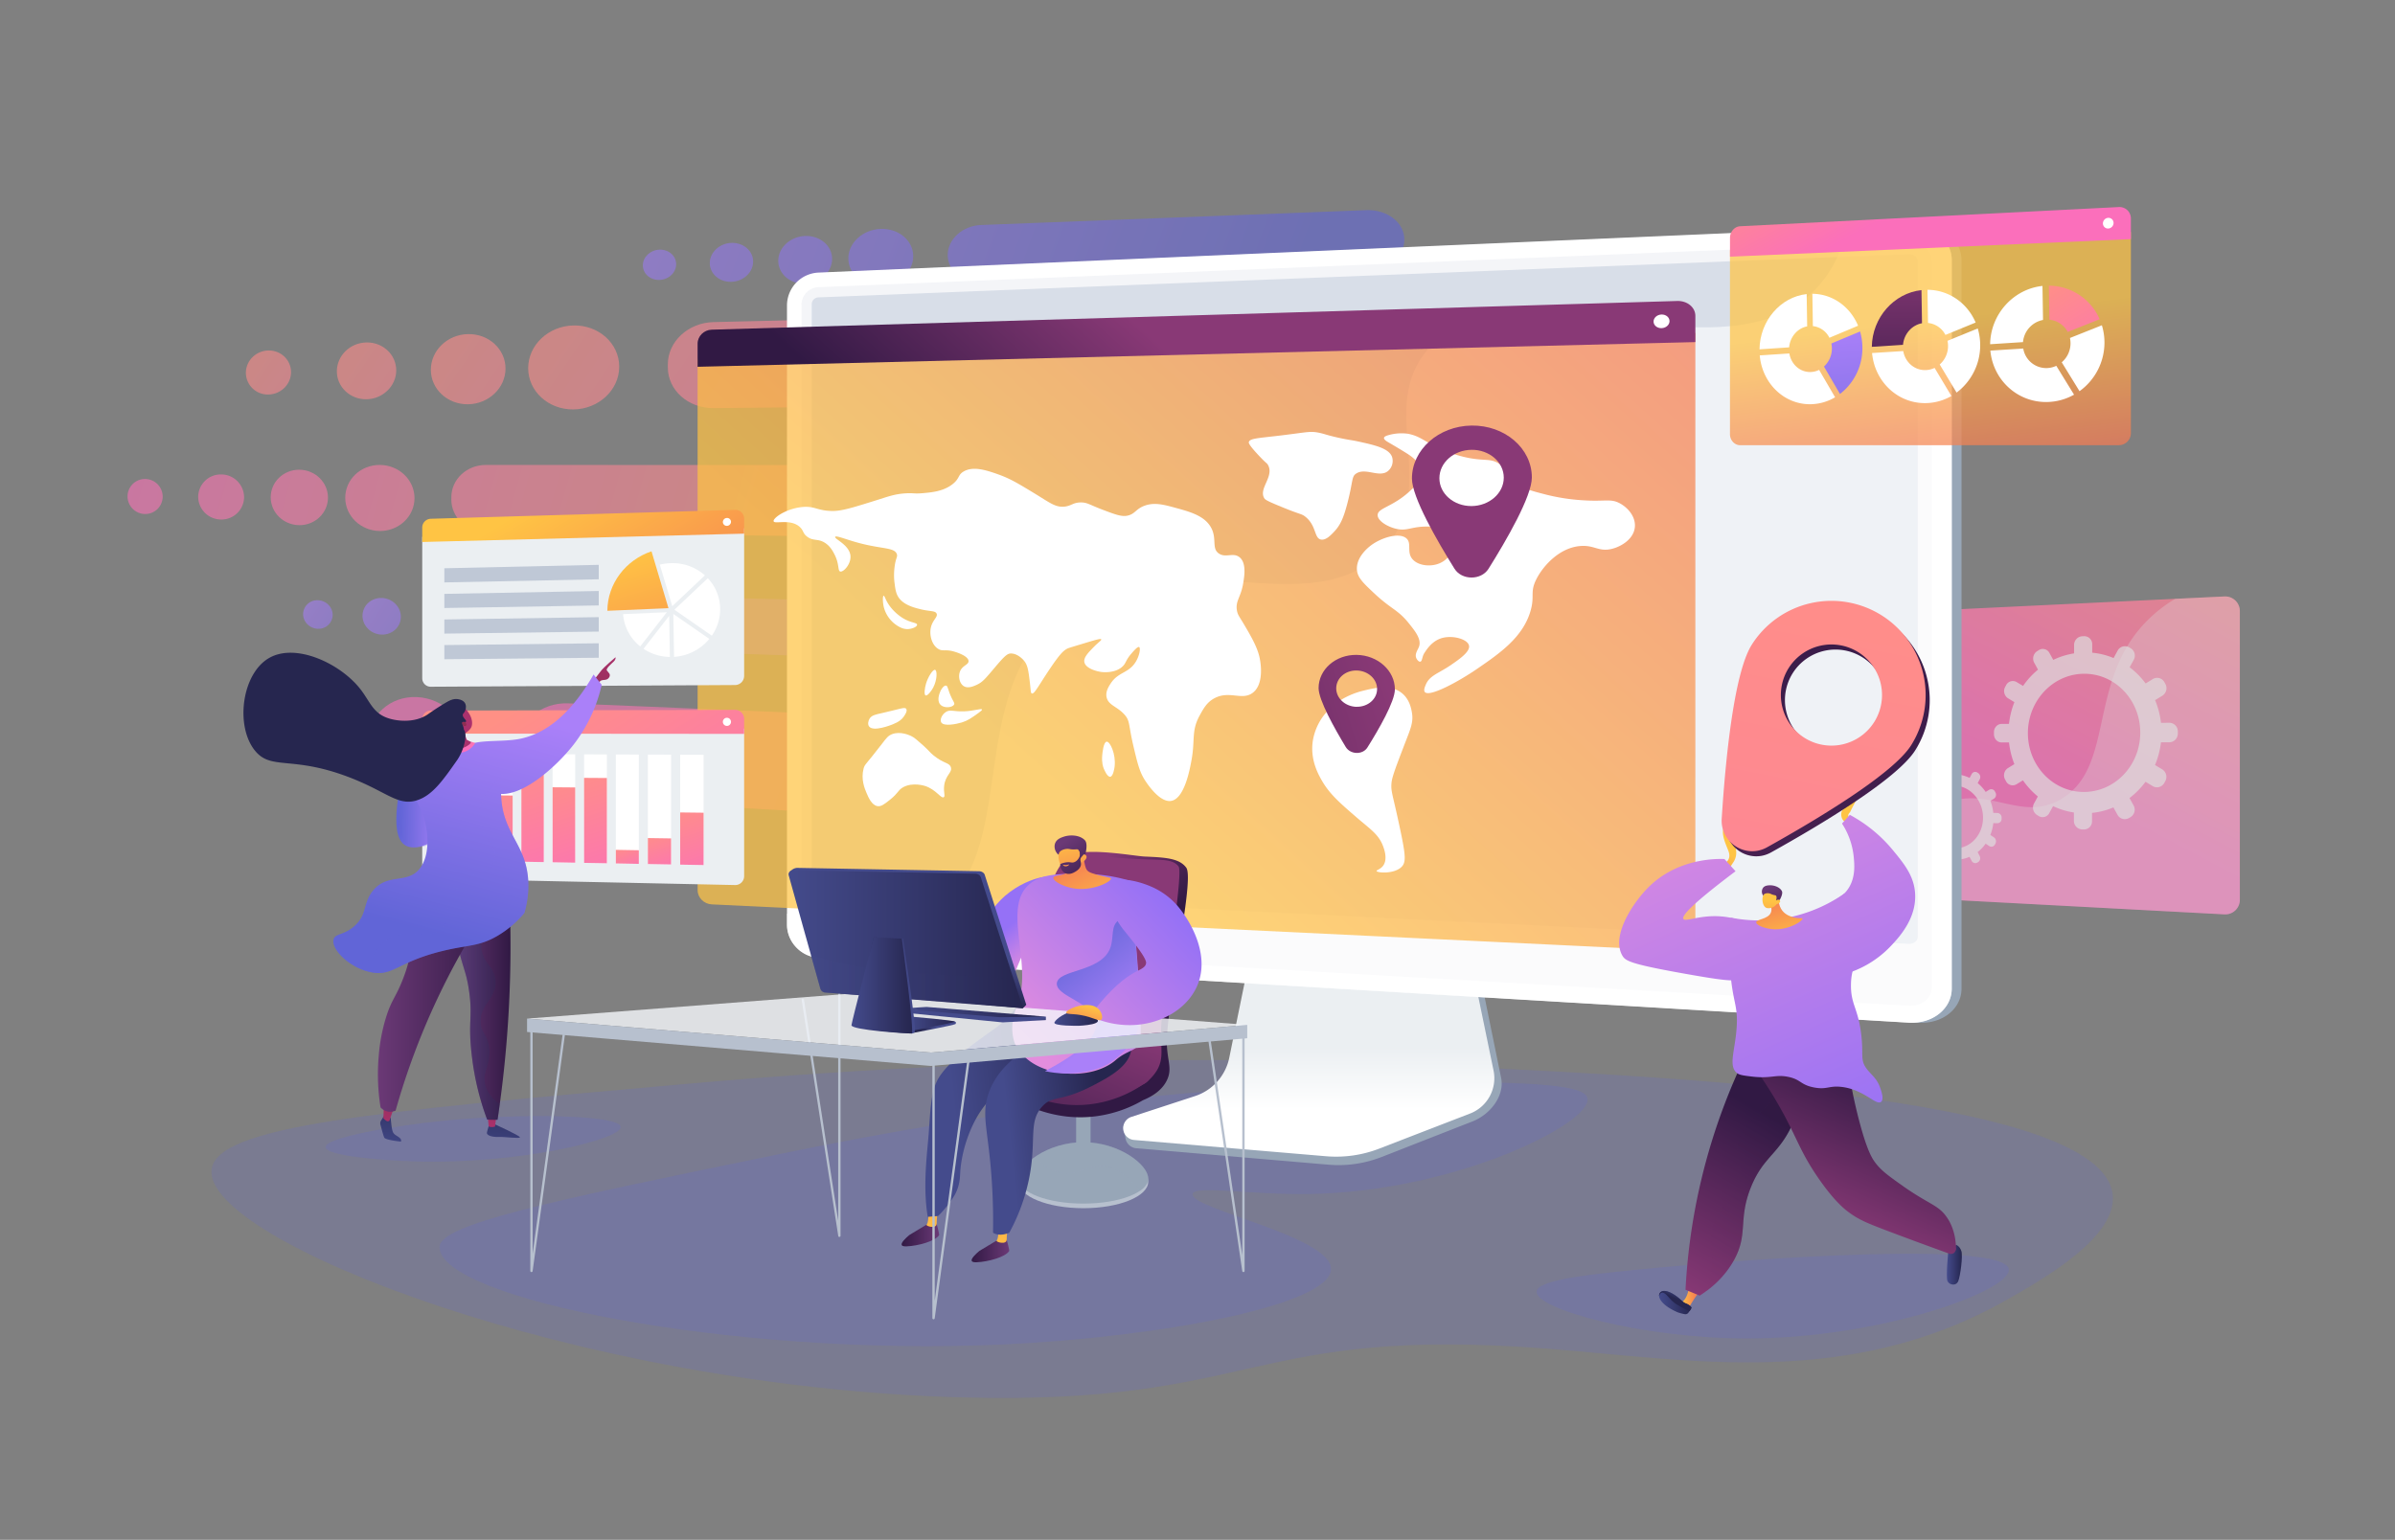 <svg xmlns="http://www.w3.org/2000/svg" xmlns:xlink="http://www.w3.org/1999/xlink" viewBox="0 0 2353.38 1513.53"><rect x="0" y="0" width="2353.38" height="1513.53" fill="#808080" stroke="none"/><defs><style>.cls-1{isolation:isolate;}.cls-2{fill:#6165d7;opacity:0.19;}.cls-100,.cls-112,.cls-117,.cls-123,.cls-2,.cls-33,.cls-57,.cls-76{mix-blend-mode:multiply;}.cls-3{opacity:0.59;}.cls-4{fill:url(#linear-gradient);}.cls-5{fill:url(#linear-gradient-2);}.cls-6{fill:url(#linear-gradient-3);}.cls-7{fill:url(#linear-gradient-4);}.cls-8{fill:url(#linear-gradient-5);}.cls-9{fill:url(#linear-gradient-6);}.cls-10{fill:url(#linear-gradient-7);}.cls-11{fill:url(#linear-gradient-8);}.cls-12{fill:url(#linear-gradient-9);}.cls-13{fill:url(#linear-gradient-10);}.cls-14{fill:url(#linear-gradient-11);}.cls-15{fill:url(#linear-gradient-12);}.cls-16{fill:url(#linear-gradient-13);}.cls-17{fill:url(#linear-gradient-14);}.cls-18{fill:url(#linear-gradient-15);}.cls-19{fill:url(#linear-gradient-16);}.cls-20{fill:url(#linear-gradient-17);}.cls-21{fill:url(#linear-gradient-18);}.cls-22{fill:url(#linear-gradient-19);}.cls-23{fill:url(#linear-gradient-20);}.cls-24{fill:url(#linear-gradient-21);}.cls-25{fill:url(#linear-gradient-22);}.cls-26{opacity:0.75;}.cls-27{fill:url(#linear-gradient-23);}.cls-100,.cls-112,.cls-117,.cls-123,.cls-28,.cls-33,.cls-57,.cls-76{opacity:0.3;}.cls-28,.cls-35{mix-blend-mode:soft-light;}.cls-29,.cls-35{fill:#fff;}.cls-30{opacity:0.68;}.cls-31,.cls-76{fill:#97a6b7;}.cls-32{fill:url(#linear-gradient-24);}.cls-33,.cls-34{fill:#d8dee8;}.cls-35{opacity:0.6;}.cls-36,.cls-70{opacity:0.72;}.cls-36{fill:url(#linear-gradient-25);}.cls-37{fill:url(#linear-gradient-26);}.cls-38{fill:url(#linear-gradient-27);}.cls-39{fill:url(#linear-gradient-28);}.cls-40{fill:#ebeff2;}.cls-41{fill:url(#linear-gradient-29);}.cls-42{fill:url(#linear-gradient-30);}.cls-43{fill:#bfc8d6;}.cls-44{fill:url(#linear-gradient-31);}.cls-45{fill:url(#linear-gradient-32);}.cls-46{fill:url(#linear-gradient-33);}.cls-47{fill:url(#linear-gradient-34);}.cls-48{fill:url(#linear-gradient-35);}.cls-49{fill:url(#linear-gradient-36);}.cls-50{fill:url(#linear-gradient-37);}.cls-51{fill:url(#linear-gradient-38);}.cls-52{fill:url(#linear-gradient-39);}.cls-53{fill:url(#linear-gradient-40);}.cls-54{fill:url(#linear-gradient-41);}.cls-55{fill:url(#linear-gradient-42);}.cls-56{fill:url(#linear-gradient-43);}.cls-57{fill:url(#linear-gradient-44);}.cls-58{fill:url(#linear-gradient-45);}.cls-59{fill:url(#linear-gradient-46);}.cls-60{fill:url(#linear-gradient-47);}.cls-61{fill:url(#linear-gradient-48);}.cls-62{fill:url(#linear-gradient-49);}.cls-63{fill:url(#linear-gradient-50);}.cls-64{fill:url(#linear-gradient-51);}.cls-65{fill:url(#linear-gradient-52);}.cls-66{fill:url(#linear-gradient-53);}.cls-67{fill:url(#linear-gradient-54);}.cls-68{fill:url(#linear-gradient-55);}.cls-69{fill:url(#linear-gradient-56);}.cls-70{fill:url(#linear-gradient-57);}.cls-71{fill:url(#linear-gradient-58);}.cls-72{fill:url(#linear-gradient-59);}.cls-73{fill:url(#linear-gradient-60);}.cls-74{fill:url(#linear-gradient-61);}.cls-75{fill:#b7c0ce;}.cls-77{fill:url(#linear-gradient-62);}.cls-78{fill:url(#linear-gradient-63);}.cls-79{fill:url(#linear-gradient-64);}.cls-80{fill:url(#linear-gradient-65);}.cls-81{fill:url(#linear-gradient-66);}.cls-82{fill:url(#linear-gradient-67);}.cls-83{fill:url(#linear-gradient-68);}.cls-84{fill:url(#linear-gradient-69);}.cls-85{fill:url(#linear-gradient-70);}.cls-86{fill:url(#linear-gradient-71);}.cls-87{fill:url(#linear-gradient-72);}.cls-88{fill:url(#linear-gradient-73);}.cls-89{fill:url(#linear-gradient-74);}.cls-90{fill:url(#linear-gradient-75);}.cls-91{fill:url(#linear-gradient-76);}.cls-92{fill:url(#linear-gradient-77);}.cls-93{fill:url(#linear-gradient-78);}.cls-94{fill:#f4f7fa;opacity:0.81;}.cls-95{fill:url(#linear-gradient-79);}.cls-96{fill:url(#linear-gradient-80);}.cls-97{fill:url(#linear-gradient-81);}.cls-98{fill:url(#linear-gradient-82);}.cls-99{fill:url(#linear-gradient-83);}.cls-100{fill:url(#linear-gradient-84);}.cls-101{fill:url(#linear-gradient-85);}.cls-102{fill:url(#linear-gradient-86);}.cls-103{fill:url(#linear-gradient-87);}.cls-104{fill:url(#linear-gradient-88);}.cls-105{fill:url(#linear-gradient-89);}.cls-106{fill:url(#linear-gradient-90);}.cls-107{fill:url(#linear-gradient-91);}.cls-108{fill:url(#linear-gradient-92);}.cls-109{fill:url(#linear-gradient-93);}.cls-110{fill:url(#linear-gradient-94);}.cls-111{fill:url(#linear-gradient-95);}.cls-112{fill:url(#linear-gradient-96);}.cls-113{fill:url(#linear-gradient-97);}.cls-114{fill:url(#linear-gradient-98);}.cls-115{fill:url(#linear-gradient-99);}.cls-116{fill:url(#linear-gradient-100);}.cls-117{fill:url(#linear-gradient-101);}.cls-118{fill:url(#linear-gradient-102);}.cls-119{fill:url(#linear-gradient-103);}.cls-120{fill:url(#linear-gradient-104);}.cls-121{fill:url(#linear-gradient-105);}.cls-122{fill:#26264f;}.cls-124{fill:url(#linear-gradient-106);}</style><linearGradient id="linear-gradient" x1="-7706.4" y1="96.65" x2="-8281.88" y2="486.25" gradientTransform="matrix(-1, 0, 0, 1, -7099.9, 0)" gradientUnits="userSpaceOnUse"><stop offset="0" stop-color="#ff9085"/><stop offset="1" stop-color="#fb6fbb"/></linearGradient><linearGradient id="linear-gradient-2" x1="-7589.77" y1="311.18" x2="-8081.91" y2="644.36" xlink:href="#linear-gradient"/><linearGradient id="linear-gradient-3" x1="-7499.09" y1="321.67" x2="-7904.89" y2="596.4" xlink:href="#linear-gradient"/><linearGradient id="linear-gradient-4" x1="-7411.37" y1="331.58" x2="-7735.95" y2="551.32" xlink:href="#linear-gradient"/><linearGradient id="linear-gradient-5" x1="-7326.48" y1="340.95" x2="-7574.54" y2="508.9" xlink:href="#linear-gradient"/><linearGradient id="linear-gradient-6" x1="-7922.64" y1="528.79" x2="-7176.86" y2="319.86" xlink:href="#linear-gradient"/><linearGradient id="linear-gradient-7" x1="-7860.74" y1="598.01" x2="-7194.52" y2="411.37" xlink:href="#linear-gradient"/><linearGradient id="linear-gradient-8" x1="-7843.11" y1="614.75" x2="-7195.3" y2="433.27" xlink:href="#linear-gradient"/><linearGradient id="linear-gradient-9" x1="-7824.26" y1="630.53" x2="-7194.08" y2="453.99" xlink:href="#linear-gradient"/><linearGradient id="linear-gradient-10" x1="-7804.31" y1="645.41" x2="-7191.04" y2="473.61" xlink:href="#linear-gradient"/><linearGradient id="linear-gradient-11" x1="-8216.01" y1="834.65" x2="-7645.89" y2="645.92" xlink:href="#linear-gradient"/><linearGradient id="linear-gradient-12" x1="-8089.96" y1="922.5" x2="-7603.85" y2="761.58" xlink:href="#linear-gradient"/><linearGradient id="linear-gradient-13" x1="-7582.35" y1="0.7" x2="-8369.73" y2="283.83" gradientTransform="matrix(-1, 0, 0, 1, -7099.9, 0)" gradientUnits="userSpaceOnUse"><stop offset="0" stop-color="#aa80f9"/><stop offset="1" stop-color="#6165d7"/></linearGradient><linearGradient id="linear-gradient-14" x1="-7590.97" y1="118.26" x2="-8301.23" y2="373.66" xlink:href="#linear-gradient-13"/><linearGradient id="linear-gradient-15" x1="-7588.9" y1="146.75" x2="-8282.46" y2="396.14" xlink:href="#linear-gradient-13"/><linearGradient id="linear-gradient-16" x1="-7585.41" y1="174" x2="-8262.86" y2="417.6" xlink:href="#linear-gradient-13"/><linearGradient id="linear-gradient-17" x1="-7580.58" y1="200.08" x2="-8242.52" y2="438.1" xlink:href="#linear-gradient-13"/><linearGradient id="linear-gradient-18" x1="-7569.47" y1="419.64" x2="-9504.67" y2="1729.77" xlink:href="#linear-gradient-13"/><linearGradient id="linear-gradient-19" x1="-7557.08" y1="577.07" x2="-7874.48" y2="791.95" xlink:href="#linear-gradient-13"/><linearGradient id="linear-gradient-20" x1="-7499.34" y1="580.63" x2="-7764.03" y2="759.82" xlink:href="#linear-gradient-13"/><linearGradient id="linear-gradient-21" x1="-7442.82" y1="584.02" x2="-7656.84" y2="728.92" xlink:href="#linear-gradient-13"/><linearGradient id="linear-gradient-22" x1="-7387.47" y1="587.26" x2="-7552.77" y2="699.17" xlink:href="#linear-gradient-13"/><linearGradient id="linear-gradient-23" x1="-9269.41" y1="454.4" x2="-9105.47" y2="765.46" xlink:href="#linear-gradient"/><linearGradient id="linear-gradient-24" x1="-8385.91" y1="971.3" x2="-8385.91" y2="1090.44" gradientTransform="matrix(-1, 0, 0, 1, -7099.9, 0)" gradientUnits="userSpaceOnUse"><stop offset="0.49" stop-color="#ebeff2"/><stop offset="1" stop-color="#fff"/></linearGradient><linearGradient id="linear-gradient-25" x1="-8143.56" y1="784.56" x2="-8743.56" y2="122.56" gradientTransform="matrix(-1, 0, 0, 1, -7099.9, 0)" gradientUnits="userSpaceOnUse"><stop offset="0" stop-color="#ffc444"/><stop offset="1" stop-color="#f36f56"/></linearGradient><linearGradient id="linear-gradient-26" x1="-8091" y1="538.49" x2="-8257.52" y2="354.44" gradientTransform="matrix(-1, 0, 0, 1, -7099.9, 0)" gradientUnits="userSpaceOnUse"><stop offset="0" stop-color="#311944"/><stop offset="1" stop-color="#893976"/></linearGradient><linearGradient id="linear-gradient-27" x1="-8060.83" y1="805.69" x2="-8465.97" y2="681.03" xlink:href="#linear-gradient-26"/><linearGradient id="linear-gradient-28" x1="-7992.29" y1="662.38" x2="-8411.84" y2="533.29" gradientTransform="matrix(-1, 0, 0, 1, -7099.9, 0)" gradientUnits="userSpaceOnUse"><stop offset="0" stop-color="#311944"/><stop offset="0.2" stop-color="#431f4e"/><stop offset="1" stop-color="#893976"/></linearGradient><linearGradient id="linear-gradient-29" x1="-7648.54" y1="480.1" x2="-7780.17" y2="695.3" xlink:href="#linear-gradient-25"/><linearGradient id="linear-gradient-30" x1="-454.7" y1="539.84" x2="-401.14" y2="729.22" gradientTransform="translate(1066.92 5.45) rotate(0.07)" xlink:href="#linear-gradient-25"/><linearGradient id="linear-gradient-31" x1="-7647.58" y1="671.11" x2="-7784.63" y2="895.15" xlink:href="#linear-gradient"/><linearGradient id="linear-gradient-32" x1="-7767.87" y1="787.23" x2="-7796.11" y2="875.34" xlink:href="#linear-gradient"/><linearGradient id="linear-gradient-33" x1="-7741.21" y1="815.78" x2="-7757.11" y2="865.38" xlink:href="#linear-gradient"/><linearGradient id="linear-gradient-34" x1="-7712.1" y1="829.01" x2="-7722.14" y2="860.33" xlink:href="#linear-gradient"/><linearGradient id="linear-gradient-35" x1="-7666.69" y1="749.18" x2="-7710.23" y2="885.06" xlink:href="#linear-gradient"/><linearGradient id="linear-gradient-36" x1="-7637.64" y1="759.73" x2="-7676.46" y2="880.88" xlink:href="#linear-gradient"/><linearGradient id="linear-gradient-37" x1="-7603.55" y1="740.43" x2="-7650.28" y2="886.26" xlink:href="#linear-gradient"/><linearGradient id="linear-gradient-38" x1="-7578.23" y1="768.92" x2="-7612.65" y2="876.36" xlink:href="#linear-gradient"/><linearGradient id="linear-gradient-39" x1="-7553.68" y1="800.33" x2="-7574.58" y2="865.52" xlink:href="#linear-gradient"/><linearGradient id="linear-gradient-40" x1="5168.91" y1="1275.26" x2="5186.82" y2="1275.26" gradientTransform="translate(-3517.03)" xlink:href="#linear-gradient-25"/><linearGradient id="linear-gradient-41" x1="5147.29" y1="1280.33" x2="5179.09" y2="1280.33" gradientTransform="translate(-3517.03)" gradientUnits="userSpaceOnUse"><stop offset="0" stop-color="#444b8c"/><stop offset="1" stop-color="#26264f"/></linearGradient><linearGradient id="linear-gradient-42" x1="5167.63" y1="1268.75" x2="5164.11" y2="1276.88" xlink:href="#linear-gradient-41"/><linearGradient id="linear-gradient-43" x1="5251.39" y1="1094.47" x2="5154.1" y2="1263.31" gradientTransform="translate(-3517.03)" xlink:href="#linear-gradient-26"/><linearGradient id="linear-gradient-44" x1="5262.62" y1="1100.95" x2="5165.33" y2="1269.78" gradientTransform="translate(-3517.03)" xlink:href="#linear-gradient-26"/><linearGradient id="linear-gradient-45" x1="5430.04" y1="1243.13" x2="5444.76" y2="1243.13" xlink:href="#linear-gradient-41"/><linearGradient id="linear-gradient-46" x1="5372.8" y1="1057.93" x2="5307.8" y2="1203.87" gradientTransform="translate(-3517.03)" xlink:href="#linear-gradient-26"/><linearGradient id="linear-gradient-47" x1="965" y1="-1921.49" x2="962.54" y2="-1870.9" gradientTransform="translate(-141.43 1954.6) rotate(31.98)" xlink:href="#linear-gradient-25"/><linearGradient id="linear-gradient-48" x1="5333.83" y1="805.32" x2="5331.38" y2="855.91" gradientTransform="translate(-3517.03)" xlink:href="#linear-gradient-25"/><linearGradient id="linear-gradient-49" x1="-8753.03" y1="730.07" x2="-8933.03" y2="1132.61" gradientTransform="matrix(-1, 0, 0, 1, -7099.9, 0)" gradientUnits="userSpaceOnUse"><stop offset="0" stop-color="#e38ddd"/><stop offset="1" stop-color="#9571f6"/></linearGradient><linearGradient id="linear-gradient-50" x1="-8846.02" y1="688.49" x2="-9026.02" y2="1091.03" xlink:href="#linear-gradient-49"/><linearGradient id="linear-gradient-51" x1="-1494.07" y1="-1230.74" x2="-1491.83" y2="-1290.52" gradientTransform="matrix(-0.97, 0.23, 0.23, 0.97, 585.21, 2468.69)" xlink:href="#linear-gradient-25"/><linearGradient id="linear-gradient-52" x1="715.76" y1="-1247.99" x2="702.91" y2="-1280.64" gradientTransform="translate(1018.23 2142.35) rotate(0.81)" gradientUnits="userSpaceOnUse"><stop offset="0" stop-color="#311944"/><stop offset="1" stop-color="#6b3976"/></linearGradient><linearGradient id="linear-gradient-53" x1="-2024.35" y1="-1359.85" x2="-2024.93" y2="-1313.52" gradientTransform="matrix(-1, -0.08, -0.08, 1, -380.04, 2084.2)" xlink:href="#linear-gradient-25"/><linearGradient id="linear-gradient-54" x1="-4528.8" y1="-2266.07" x2="-5076.48" y2="-819.38" gradientTransform="matrix(-0.85, -0.53, -0.53, 0.85, -3198.22, 3.74)" xlink:href="#linear-gradient-28"/><linearGradient id="linear-gradient-55" x1="-4522.75" y1="-2268.17" x2="-5070.42" y2="-821.48" gradientTransform="matrix(-0.85, -0.53, -0.53, 0.85, -3198.22, 3.74)" xlink:href="#linear-gradient"/><linearGradient id="linear-gradient-56" x1="-8687.67" y1="759.3" x2="-8867.67" y2="1161.84" xlink:href="#linear-gradient-49"/><linearGradient id="linear-gradient-57" x1="-8995.22" y1="314.35" x2="-9014.71" y2="479.27" xlink:href="#linear-gradient-25"/><linearGradient id="linear-gradient-58" x1="-8924.74" y1="101.93" x2="-8978.74" y2="199.43" xlink:href="#linear-gradient"/><linearGradient id="linear-gradient-59" x1="-9113.05" y1="273.25" x2="-9179.23" y2="378.29" xlink:href="#linear-gradient"/><linearGradient id="linear-gradient-60" x1="-8962.97" y1="433.35" x2="-8964.56" y2="244.95" xlink:href="#linear-gradient-26"/><linearGradient id="linear-gradient-61" x1="-8908.58" y1="321.18" x2="-8925.27" y2="510.67" xlink:href="#linear-gradient-13"/><linearGradient id="linear-gradient-62" x1="-8196.06" y1="977.8" x2="-8125.06" y2="924.8" xlink:href="#linear-gradient-26"/><linearGradient id="linear-gradient-63" x1="5489.5" y1="1170.24" x2="5565.5" y2="989.24" gradientTransform="translate(-4486.95)" xlink:href="#linear-gradient-26"/><linearGradient id="linear-gradient-64" x1="5494.18" y1="1172.2" x2="5570.18" y2="991.2" gradientTransform="translate(-4486.95)" xlink:href="#linear-gradient-26"/><linearGradient id="linear-gradient-65" x1="5372.9" y1="1213.94" x2="5409.88" y2="1213.94" gradientTransform="translate(-4486.95)" xlink:href="#linear-gradient-52"/><linearGradient id="linear-gradient-66" x1="5398.38" y1="1211.84" x2="5428.99" y2="1120.02" gradientTransform="translate(-4486.95)" xlink:href="#linear-gradient-25"/><linearGradient id="linear-gradient-67" x1="5441.72" y1="1229.57" x2="5478.7" y2="1229.57" gradientTransform="translate(-4486.95)" xlink:href="#linear-gradient-52"/><linearGradient id="linear-gradient-68" x1="5467.2" y1="1227.47" x2="5497.8" y2="1135.65" gradientTransform="translate(-4486.95)" xlink:href="#linear-gradient-25"/><linearGradient id="linear-gradient-69" x1="-8166.03" y1="1075.06" x2="-8037.02" y2="1088.9" gradientTransform="matrix(-1, 0, 0, 1, -7099.9, 0)" gradientUnits="userSpaceOnUse"><stop offset="0" stop-color="#26264f"/><stop offset="1" stop-color="#444b8c"/></linearGradient><linearGradient id="linear-gradient-70" x1="-8182.77" y1="1109.97" x2="-8092.03" y2="1119.71" xlink:href="#linear-gradient-69"/><linearGradient id="linear-gradient-71" x1="-8121.47" y1="942.7" x2="-8094.07" y2="908" xlink:href="#linear-gradient-49"/><linearGradient id="linear-gradient-72" x1="-8098.26" y1="1012.04" x2="-8239.63" y2="877.16" xlink:href="#linear-gradient-49"/><linearGradient id="linear-gradient-73" x1="-8195.2" y1="1008.85" x2="-8133.95" y2="931.29" xlink:href="#linear-gradient-13"/><linearGradient id="linear-gradient-74" x1="-7128.39" y1="3752.36" x2="-7125.45" y2="3674.04" gradientTransform="matrix(-0.92, 0.4, 0.4, 0.92, -6956.3, 293.55)" xlink:href="#linear-gradient-25"/><linearGradient id="linear-gradient-75" x1="7127.44" y1="2683.27" x2="7107.34" y2="2632.24" gradientTransform="matrix(0.97, -0.25, 0.25, 0.97, -6492.4, 40.66)" xlink:href="#linear-gradient-52"/><linearGradient id="linear-gradient-76" x1="-8658.16" y1="2158.92" x2="-8659.06" y2="2231.34" gradientTransform="matrix(-0.98, 0.19, 0.19, 0.98, -7856.9, 351.13)" xlink:href="#linear-gradient-25"/><linearGradient id="linear-gradient-77" x1="7121.3" y1="2684.68" x2="7101.93" y2="2635.49" gradientTransform="matrix(0.97, -0.25, 0.25, 0.97, -6492.4, 40.66)" xlink:href="#linear-gradient-52"/><linearGradient id="linear-gradient-78" x1="7101.58" y1="2654.33" x2="7102.66" y2="2663.98" gradientTransform="matrix(0.97, -0.25, 0.25, 0.97, -6492.4, 40.66)" gradientUnits="userSpaceOnUse"><stop offset="0" stop-color="#ffc444"/><stop offset="1" stop-color="#f36f56"/></linearGradient><linearGradient id="linear-gradient-79" x1="-8117.84" y1="1032.56" x2="-8259.21" y2="897.68" xlink:href="#linear-gradient-49"/><linearGradient id="linear-gradient-80" x1="-8061.61" y1="1027.2" x2="-8058.83" y2="1014.53" xlink:href="#linear-gradient-69"/><linearGradient id="linear-gradient-81" x1="-8127.61" y1="994.8" x2="-7982.37" y2="994.8" xlink:href="#linear-gradient-69"/><linearGradient id="linear-gradient-82" x1="-7984.61" y1="940.42" x2="-7999.21" y2="905.66" xlink:href="#linear-gradient-69"/><linearGradient id="linear-gradient-83" x1="-8105.07" y1="923.16" x2="-7874.74" y2="923.16" xlink:href="#linear-gradient-69"/><linearGradient id="linear-gradient-84" x1="-8105.07" y1="964.62" x2="-7896.64" y2="964.62" xlink:href="#linear-gradient-69"/><linearGradient id="linear-gradient-85" x1="-8016.61" y1="1003.75" x2="-8003.63" y2="1009.55" gradientTransform="matrix(-1, 0, 0, 1, -7099.9, 0)" xlink:href="#linear-gradient-41"/><linearGradient id="linear-gradient-86" x1="-8038.27" y1="1006.02" x2="-7990.49" y2="1006.02" xlink:href="#linear-gradient-69"/><linearGradient id="linear-gradient-87" x1="-7998.8" y1="968.6" x2="-7939.15" y2="968.6" gradientTransform="matrix(-1, 0, 0, 1, -7099.9, 0)" xlink:href="#linear-gradient-41"/><linearGradient id="linear-gradient-88" x1="-7996.19" y1="968.58" x2="-7936.57" y2="968.58" xlink:href="#linear-gradient-69"/><linearGradient id="linear-gradient-89" x1="-8178.73" y1="1001.23" x2="-8135.94" y2="1001.23" xlink:href="#linear-gradient-69"/><linearGradient id="linear-gradient-90" x1="-8168.21" y1="987.61" x2="-8159.97" y2="1016.02" xlink:href="#linear-gradient-25"/><linearGradient id="linear-gradient-91" x1="-6971.98" y1="1068.39" x2="-6966.14" y2="1142.67" gradientTransform="matrix(-1, 0, 0, 1, -6473.63, 0)" xlink:href="#linear-gradient-69"/><linearGradient id="linear-gradient-92" x1="-6956.91" y1="1109.74" x2="-6957.97" y2="1032.81" gradientTransform="matrix(-1, 0, 0, 1, -6473.63, 0)" gradientUnits="userSpaceOnUse"><stop offset="0" stop-color="#ab316d"/><stop offset="1" stop-color="#792d3d"/></linearGradient><linearGradient id="linear-gradient-93" x1="-6861.69" y1="1059.72" x2="-6855.86" y2="1134" gradientTransform="matrix(-1, 0, 0, 1, -6473.63, 0)" xlink:href="#linear-gradient-69"/><linearGradient id="linear-gradient-94" x1="-6855.84" y1="1108.35" x2="-6856.9" y2="1031.42" xlink:href="#linear-gradient-92"/><linearGradient id="linear-gradient-95" x1="-7601.53" y1="985.12" x2="-7544.66" y2="985.12" gradientTransform="matrix(-1, 0, 0, 1, -7099.9, 0)" xlink:href="#linear-gradient-52"/><linearGradient id="linear-gradient-96" x1="-7597.6" y1="985.12" x2="-7544.66" y2="985.12" xlink:href="#linear-gradient-69"/><linearGradient id="linear-gradient-97" x1="-7585.74" y1="979.51" x2="-7471.24" y2="979.51" gradientTransform="matrix(-1, 0, 0, 1, -7099.9, 0)" xlink:href="#linear-gradient-52"/><linearGradient id="linear-gradient-98" x1="5102.95" y1="498.74" x2="5071.54" y2="592.95" gradientTransform="translate(-4490.44 30.88) rotate(1.25)" xlink:href="#linear-gradient-92"/><linearGradient id="linear-gradient-99" x1="-7688.49" y1="579.22" x2="-7634.78" y2="801.92" gradientTransform="matrix(-1, -0.02, -0.02, 1, -7154.76, -27.25)" xlink:href="#linear-gradient-13"/><linearGradient id="linear-gradient-100" x1="-7604.47" y1="653.99" x2="-7560.24" y2="653.99" gradientTransform="matrix(-1, -0.02, -0.02, 1, -7154.76, -27.25)" xlink:href="#linear-gradient-13"/><linearGradient id="linear-gradient-101" x1="-7607.37" y1="653.99" x2="-7563.14" y2="653.99" gradientTransform="matrix(-1, -0.02, -0.02, 1, -7154.76, -27.25)" xlink:href="#linear-gradient-13"/><linearGradient id="linear-gradient-102" x1="-7643.77" y1="568.44" x2="-7590.06" y2="791.13" gradientTransform="matrix(-1, -0.02, -0.02, 1, -7154.76, -27.25)" xlink:href="#linear-gradient-13"/><linearGradient id="linear-gradient-103" x1="-8880.77" y1="574.83" x2="-8863.3" y2="602.59" gradientTransform="matrix(-1, -0.02, -0.02, 1, -8404.03, -54.49)" xlink:href="#linear-gradient"/><linearGradient id="linear-gradient-104" x1="-7732.74" y1="-1111.47" x2="-7753.19" y2="-1078.4" gradientTransform="matrix(-0.95, -0.31, -0.31, 0.95, -7253.16, -606.47)" xlink:href="#linear-gradient-92"/><linearGradient id="linear-gradient-105" x1="-7675.29" y1="-3296.27" x2="-7693.87" y2="-3266.21" gradientTransform="matrix(-0.85, -0.52, -0.52, 0.85, -7810.07, -497.59)" xlink:href="#linear-gradient-92"/><linearGradient id="linear-gradient-106" x1="-7656.37" y1="571.48" x2="-7602.66" y2="794.17" gradientTransform="matrix(-1, -0.02, -0.02, 1, -7154.76, -27.25)" xlink:href="#linear-gradient-13"/></defs><title>19199746 [Converti]</title><g class="cls-1"><g id="Illustration"><path class="cls-2" d="M1367.9,1045.59c264.44,11.45,695.36,30.09,708,128,5.4,41.8-67.35,83.17-104,104-155.46,88.4-313,58.75-452,48-292.26-22.6-283.38,55.3-572,48-381.38-9.64-748.24-154.56-740-224,5.12-43.07,158.08-56.71,464-84C1041.57,1032.62,1304.06,1042.83,1367.9,1045.59Z"/><path class="cls-2" d="M1427.9,1063.59c104.94.32,130.16,6.19,132,16,4.53,24.11-128.3,91.34-272,94-59.63,1.11-113.92-9-116,0-3.33,14.54,136.8,41.55,136,74-.86,35.38-168.92,67-324,74-264.29,11.9-552.9-45-552-96,.4-22.27,109.61-45.15,328-90C892,1108.48,1130.5,1062.69,1427.9,1063.59Z"/><path class="cls-2" d="M1633.9,1245.59c-68.79,6.46-123.2,11.82-124,24-1.11,17.08,103.24,45.85,206,46,132.77.2,260.88-47.35,258-68C1970,1219.35,1720.44,1237.47,1633.9,1245.59Z"/><path class="cls-2" d="M435.9,1101.59c75.13-7.55,172.91-5.94,174,6,1.14,12.31-100.32,37-202,34-33.15-1-87.59-5.49-88-14C319.45,1118,387.62,1106.44,435.9,1101.59Z"/><g class="cls-3"><path class="cls-4" d="M701.08,401.14l560.22-5.26c30.14-.28,54.79-20.68,54.79-45.55v-3.41c0-24.88-24.65-44.45-54.79-43.73l-560.22,13.4c-24.86.59-44.85,19.17-44.85,41.49v3.06C656.23,383.46,676.22,401.37,701.08,401.14Z"/><path class="cls-5" d="M519,361.9c0,22.61,19.78,40.76,44.38,40.53,24.8-.23,45.07-19.05,45.07-42s-20.27-41.12-45.07-40.53C538.73,320.47,519,339.28,519,361.9Z"/><path class="cls-6" d="M423.37,363.49c0,18.92,16.25,34.08,36.44,33.87s36.92-15.92,36.92-35.09-16.59-34.33-36.92-33.87S423.37,344.57,423.37,363.49Z"/><path class="cls-7" d="M331,365c0,15.34,13,27.63,29,27.45s29.34-12.92,29.34-28.43S376.16,336.26,360,336.61,331,349.68,331,365Z"/><path class="cls-8" d="M241.6,366.51a21.47,21.47,0,0,0,22.09,21.25c12.28-.15,22.28-10,22.28-22s-10-21.5-22.28-21.25S241.6,354.63,241.6,366.51Z"/><path class="cls-9" d="M477.32,523.18l413.18,5c21.75.27,39.5-15,39.5-34v-2.61c0-19-17.75-34.48-39.5-34.48L477.32,457c-18.73,0-33.83,14.19-33.83,31.7v2.4C443.49,508.58,458.59,523,477.32,523.18Z"/><path class="cls-10" d="M339.25,489.23c0,17.83,15.09,32.46,33.81,32.69s34.24-14.22,34.24-32.28S391.92,457,373.06,457,339.25,471.4,339.25,489.23Z"/><path class="cls-11" d="M266,488.78c0,15,12.49,27.24,28,27.42s28.27-12,28.27-27.08-12.7-27.4-28.27-27.42S266,473.81,266,488.78Z"/><path class="cls-12" d="M194.75,488.34a22.51,22.51,0,0,0,22.45,22.29,22.18,22.18,0,0,0,22.64-22,22.51,22.51,0,0,0-22.64-22.29A22.19,22.19,0,0,0,194.75,488.34Z"/><path class="cls-13" d="M125.33,487.92a17.37,17.37,0,0,0,17.21,17.31,17.11,17.11,0,0,0,17.32-17.1,17.35,17.35,0,0,0-17.32-17.31A17.1,17.1,0,0,0,125.33,487.92Z"/><path class="cls-14" d="M558.66,691.34l602.33,25c34.2,1.41,62.19,25.83,62.19,54.51s-28,50.31-62.19,48.33L558.66,784.32c-27.66-1.6-49.89-23.52-49.89-49S531,690.19,558.66,691.34Z"/><path class="cls-15" d="M409.48,685.15c26.48,1.1,48.14,22.44,48.14,47.66S436,777.22,409.48,775.69c-26.23-1.52-47.31-22.83-47.31-47.62S383.25,684.06,409.48,685.15Z"/><path class="cls-16" d="M964,221.16l378.57-14.6c20.59-.8,37.38,12.14,37.38,28.9s-16.79,30.83-37.38,31.43L964,278c-18.13.53-32.76-11.69-32.76-27.29S945.82,221.86,964,221.16Z"/><path class="cls-17" d="M865.31,225c17.66-.68,32.05,11.34,32.05,26.85s-14.39,28.51-32.05,29S833.6,269.32,833.6,254,847.76,225.64,865.31,225Z"/><path class="cls-18" d="M791.08,231.94c14.65-.56,26.58,9.55,26.58,22.58s-11.93,23.94-26.58,24.38-26.34-9.68-26.34-22.59S776.51,232.49,791.08,231.94Z"/><path class="cls-19" d="M718.67,238.74c11.78-.43,21.37,7.81,21.37,18.41s-9.59,19.49-21.37,19.85-21.21-7.88-21.21-18.41S706.94,239.18,718.67,238.74Z"/><path class="cls-20" d="M648,245.38c9.06-.33,16.42,6.09,16.42,14.33s-7.36,15.16-16.42,15.44-16.32-6.13-16.32-14.33S639,245.71,648,245.38Z"/><path class="cls-21" d="M591.67,585l332.38,7.52c18,.41,32.68,13.44,32.68,29.11S942.05,649.53,924.05,649L591.67,638.33c-16-.51-28.89-12.8-28.89-27.45S575.68,584.65,591.67,585Z"/><path class="cls-22" d="M504.64,583c15.6.35,28.3,12.46,28.3,27s-12.7,26-28.3,25.48-28-12.59-28-27S489.14,582.69,504.64,583Z"/><path class="cls-23" d="M439,585.43c13,.3,23.5,10.47,23.5,22.72S452,630,439,629.58s-23.3-10.57-23.3-22.71S426.15,585.12,439,585.43Z"/><path class="cls-24" d="M375,587.75c10.43.25,18.92,8.55,18.92,18.52s-8.49,17.81-18.92,17.49-18.8-8.61-18.8-18.52S364.56,587.5,375,587.75Z"/><path class="cls-25" d="M312.33,590c8,.2,14.56,6.65,14.56,14.41a13.82,13.82,0,0,1-14.56,13.62c-8-.24-14.48-6.69-14.48-14.41A13.81,13.81,0,0,1,312.33,590Z"/></g><g class="cls-26"><path class="cls-27" d="M1837.75,603l348-16.73a14.37,14.37,0,0,1,15.18,14.53V884.28a14.3,14.3,0,0,1-15.18,14.46l-348-18.52c-6.56-.35-11.85-6.63-11.85-14V617C1825.9,609.6,1831.19,603.34,1837.75,603Z"/><g class="cls-28"><path class="cls-29" d="M1911.24,789.79c42.88-17.92,74.68,18.68,113.82-4.21,52.61-30.76,26.69-112.46,81.15-171.74a139.32,139.32,0,0,1,31.18-25.23l48.33-2.32a14.37,14.37,0,0,1,15.18,14.53V884.28a14.3,14.3,0,0,1-15.18,14.46l-337.76-18C1861.12,835.35,1881.24,802.32,1911.24,789.79Z"/></g><g class="cls-30"><path class="cls-29" d="M1966.75,711.56l7.33-.06a82.27,82.27,0,0,1,5.31-21.36l-6.35-3.85a8.4,8.4,0,0,1-2.76-11l.91-1.72a7.36,7.36,0,0,1,10.31-3.2l6.42,3.84a78.41,78.41,0,0,1,14.66-16l-3.73-6.82a8.68,8.68,0,0,1,2.8-11.29l1.61-1a7.32,7.32,0,0,1,10.54,2.67l3.78,6.85a72,72,0,0,1,20.47-6.39V634a8.49,8.49,0,0,1,7.9-8.61l1.91-.07a7.81,7.81,0,0,1,8,8.07v8.16a71.19,71.19,0,0,1,21,5.26l3.93-7.22a8.16,8.16,0,0,1,11.12-3.45l1.71,1a8.47,8.47,0,0,1,3,11.48l-4,7.27a76.65,76.65,0,0,1,15.71,15.9l7-4.29a8.1,8.1,0,0,1,11.37,2.88l1,1.77a8.76,8.76,0,0,1-3.06,11.75l-7,4.28a81.61,81.61,0,0,1,5.79,22.3l8.14-.07a8.44,8.44,0,0,1,8.41,8.53V721a8.53,8.53,0,0,1-8.41,8.62h-8.16a82.05,82.05,0,0,1-5.85,22.34l7,4.2a8.72,8.72,0,0,1,3.05,11.72l-1,1.78a8.14,8.14,0,0,1-11.37,3l-7-4.24a78.19,78.19,0,0,1-15.75,16l4,7.21a8.52,8.52,0,0,1-3,11.51l-1.71,1a8.09,8.09,0,0,1-11.11-3.34l-4-7.2a71.84,71.84,0,0,1-21,5.41v8.14a7.9,7.9,0,0,1-8,8.14l-1.91-.05a8.39,8.39,0,0,1-7.9-8.53v-8.11a71.34,71.34,0,0,1-20.45-6.25l-3.77,6.87a7.36,7.36,0,0,1-10.54,2.77l-1.61-1a8.64,8.64,0,0,1-2.81-11.27l3.75-6.86A77.73,77.73,0,0,1,1987.81,767l-6.39,3.89a7.32,7.32,0,0,1-10.31-3.1l-.91-1.71A8.45,8.45,0,0,1,1973,755l6.37-3.92a81.72,81.72,0,0,1-5.26-21.32h-7.31c-4.14,0-7.48-3.6-7.48-8.07v-2C1959.27,715.24,1962.61,711.59,1966.75,711.56Zm80.07,66.87c30.8.46,56.24-25.66,56.24-58.35s-25.44-58.57-56.24-57.81c-30.17.74-54.18,26.85-54.18,58.34S2016.65,778,2046.82,778.43Z"/><path class="cls-29" d="M1879,797.06l3.82.09a44.08,44.08,0,0,1,2.76-11.38l-3.3-2.18a4.69,4.69,0,0,1-1.44-6l.48-.91a3.68,3.68,0,0,1,5.36-1.52l3.32,2.19a39.2,39.2,0,0,1,7.58-8.29l-1.93-3.72a4.65,4.65,0,0,1,1.45-6l.83-.52a3.79,3.79,0,0,1,5.43,1.66l1.94,3.73a34.72,34.72,0,0,1,10.47-3V757a4.21,4.21,0,0,1,4-4.4h1a4.29,4.29,0,0,1,4,4.46v4.33a36.06,36.06,0,0,1,10.61,3.23l2-3.73a3.88,3.88,0,0,1,5.58-1.58l.86.55a4.71,4.71,0,0,1,1.5,6.11l-2,3.75a42,42,0,0,1,7.85,8.68l3.48-2.12a4,4,0,0,1,5.64,1.72l.5.95a4.65,4.65,0,0,1-1.51,6.11l-3.49,2.12a46.08,46.08,0,0,1,2.88,11.81l4,.09a4.46,4.46,0,0,1,4.16,4.59v1.09a4.21,4.21,0,0,1-4.16,4.39l-4-.1a44.43,44.43,0,0,1-2.91,11.65l3.48,2.29a4.79,4.79,0,0,1,1.52,6.18l-.5.92a3.89,3.89,0,0,1-5.65,1.46l-3.48-2.31a39.23,39.23,0,0,1-7.87,8.28l2,3.84a4.58,4.58,0,0,1-1.5,6l-.86.51a4,4,0,0,1-5.58-1.86l-2-3.83a34.63,34.63,0,0,1-10.62,2.68v4.32a4,4,0,0,1-4,4.27l-1,0a4.46,4.46,0,0,1-4-4.59v-4.32a36.19,36.19,0,0,1-10.47-3.5l-1.93,3.63a3.68,3.68,0,0,1-5.42,1.39l-.83-.56a4.75,4.75,0,0,1-1.45-6.05l1.93-3.64a42.27,42.27,0,0,1-7.56-8.68l-3.32,2a3.8,3.8,0,0,1-5.36-1.78l-.47-.93a4.57,4.57,0,0,1,1.43-5.92l3.31-2a46,46,0,0,1-2.73-11.52l-3.81-.1a4.28,4.28,0,0,1-3.91-4.45v-1.06A4,4,0,0,1,1879,797.06Zm41.23,36.79c15.58.55,28.34-13,28.34-30.16s-12.76-31.33-28.34-31.54c-15.41-.2-27.78,13.31-27.78,30.18S1904.86,833.31,1920.27,833.85Z"/></g></g><path class="cls-31" d="M1176.45,1084.84a50.65,50.65,0,0,0,33.6-38.16l25-123.62,213.68,7.58,26.3,128.8c3.68,18-11.06,36.13-28,42.77l-89.4,35a116.15,116.15,0,0,1-52.26,7.58l-188.93-16.16a11.73,11.73,0,0,1-10.6-10.39c-.64-5.57-4.51-11.82.76-13.57Z"/><path class="cls-32" d="M1174.33,1077.32a50.25,50.25,0,0,0,33.58-37.68l24.95-122.07,208.47,7.5,26.27,127.17a37.22,37.22,0,0,1-23,42.24L1355.27,1129a117.25,117.25,0,0,1-52.21,7.49l-188.74-16a11.65,11.65,0,0,1-2.64-22.67Z"/><path class="cls-31" d="M1885.32,1005.23c23.18,1.38,42.13-13.66,42.13-33.52v-716c0-19.87-19-35.21-42.13-34.21L813.73,267.94a32.39,32.39,0,0,0-30.79,32v609c0,16.89,13.78,31.46,30.79,32.47Z"/><path class="cls-29" d="M1875.69,1005.23c23.18,1.38,42.13-13.66,42.13-33.52v-716c0-19.87-19-35.21-42.13-34.21L804.1,267.94a32.39,32.39,0,0,0-30.79,32v609c0,16.89,13.78,31.46,30.79,32.47Z"/><path class="cls-33" d="M804.1,282.27l1071.59-44.09c12.39-.51,22.46,7.68,22.46,18.29V970.63c0,10.61-10.07,18.63-22.46,17.92L804.1,927a17.63,17.63,0,0,1-16.49-17.36V299.36A17.28,17.28,0,0,1,804.1,282.27Z"/><path class="cls-34" d="M1875.69,927.72c4.83.24,8.75-2.93,8.75-7.05V257c0-4.13-3.92-7.33-8.75-7.14L804.1,292.3a6.75,6.75,0,0,0-6.45,6.67V868a6.84,6.84,0,0,0,6.45,6.74Z"/><path class="cls-35" d="M916,897c90.15-55.76,27.18-214.32,128.43-294,102.07-80.32,245.7,18.19,317.2-65,53.24-61.93-9.06-136.71,41.78-195,79.72-91.34,283.79,34.29,377.54-55.7,13.32-12.78,26.75-32.16,34.39-63.26l60.38-2.62c23.18-1,42.13,14.34,42.13,34.21v716c0,19.86-19,34.9-42.13,33.52L804.1,941.34c-17-1-30.79-15.58-30.79-32.47V898C844.47,922.18,888,914.35,916,897Z"/><path class="cls-36" d="M1665.9,327.27V920.14c0,8.36-8,14.76-17.75,14.29L699.32,888.92c-7.65-.37-13.84-6.64-13.84-14V352.62Z"/><path class="cls-37" d="M699.32,324.05l948.83-28.21c9.8-.29,17.75,6.25,17.75,14.61v25.8L685.48,360.52V337.79C685.48,330.43,691.67,324.28,699.32,324.05Z"/><path class="cls-29" d="M1624.82,316.06c0,3.7,3.51,6.6,7.84,6.49s7.85-3.21,7.85-6.92-3.51-6.61-7.85-6.49S1624.82,312.36,1624.82,316.06Z"/><path class="cls-29" d="M1591.26,494.5c8.6,4.44,16.89,14.21,15,25-1.91,10.91-13.42,17.8-22.48,20-12.74,3.14-16.93-3.84-30.62-2.84-20.68,1.51-36.75,19.35-43.45,32.54-6.59,12.95-1.45,16.14-5.71,31.07-7.47,26.22-30.6,42.08-52.59,57.17-18.29,12.55-46.12,27.62-51.12,23-1.78-1.67-.17-5.4.8-7.66,3.85-9,12.66-10.91,24.68-19.18,8.56-5.89,19.36-13.34,17.61-19.39s-15.41-9.79-25.59-7.29-15.65,11-18.29,15.15c-2.25,3.51-1.88,8.11-4,8.31-1.44.14-3-1.75-3.77-3.36-1.86-4.15,1.39-8.11,2.58-11.29,2.72-7.34-3.74-15.36-10.16-23.33-10.73-13.32-17-13.46-33.58-29-11.07-10.35-16.6-15.66-17.21-23.15-1-12.84,11.46-22.38,13.55-24,10.12-7.72,27.29-13,34.61-7.43,6.57,5-.35,14.53,7.38,21.81,5.4,5.09,14.85,6.14,22.22,4.22,10.41-2.72,16.41-11.32,17-19.1.12-1.54.66-8.63-4.79-13.52-1.56-1.4-5.34-4.17-18.06-4.62-17.83-.62-21.55,4.47-32.18,2.41-8.85-1.71-19.52-7.8-19.39-13.82.15-7.05,15-7.82,32-23.81,6.64-6.22,12-11.44,11.62-18.21-.61-9.53-12.43-16.95-14.78-18.42-9.19-5.76-17.34-10.44-17.34-10.44-2.3-1.32-5.63-3.2-5.24-5,.25-1.2,2-2,5.24-2.85a46.44,46.44,0,0,1,17.87-1.18c12,2.16,15.89,7.23,30.67,14a122.29,122.29,0,0,0,29.84,9.91c15.74,2.92,21.16.35,29,5.31,7.56,4.78,5.18,8.87,12.95,16.31,8.16,7.8,18.13,10.36,33.65,14.34a194.38,194.38,0,0,0,34.48,5.46C1577.25,493.32,1582.23,489.84,1591.26,494.5Z"/><path class="cls-29" d="M1334.45,433.91c16.29,3.58,30.48,6.7,33.44,15.3a13,13,0,0,1-4.2,13.93c-8.55,6.56-21.45-3.56-30.81,2.15-5,3-3.1,7-8.83,29.1-3.82,14.71-7,21.77-13,28.12-3.4,3.59-8.17,8.64-12.91,7.83-7-1.19-4.36-13.57-15.44-22.43-3.89-3.1-4.59-1.88-23-9.5-10.75-4.43-16.14-6.68-17.32-8.56-6.06-9.61,10-21.44,3.56-32.86-1.23-2.15-1.39-1-9.66-9.92-9.49-10.22-9.37-11.83-9.12-12.62,1-3.38,8.11-3.72,26.41-5.84,30.48-3.52,33-5.11,42-3.35,6,1.16,7.64,2.38,20.66,5.22C1326.46,432.69,1327.6,432.41,1334.45,433.91Z"/><path class="cls-29" d="M1375.77,680c9,5.95,10.85,16.07,11.58,20.16,1.81,10.15-1.57,16.7-7.9,33.24-7.68,20.08-11.51,30.11-12.09,35.83-.89,8.87,1,10.47,8.41,45.67,5.53,26.19,6.13,33,1,37.59-7.46,6.77-23.48,5.48-24.12,3.67-.31-.88,3.14-1.52,5.75-4.39,5.82-6.4,1.63-17.43.53-20.34-4.35-11.46-12.67-16.56-26.1-28.16-15.82-13.67-26.11-22.56-33.66-35.55-3.75-6.45-11.74-20.65-9.27-38.79a55.71,55.71,0,0,1,12.88-28.17c13.4-15.83,31.52-20.55,36.82-21.86C1350,676.33,1364.71,672.71,1375.77,680Z"/><path class="cls-29" d="M1222.61,614.09c5.79,9.82,12.19,20.68,14.7,30.66,2.24,8.93,4.39,29.14-7.11,36.76-10.38,6.89-22.35-2.87-36.81,4.77-7.37,3.9-10.62,9.79-14.53,16.91-8.41,15.28-4.4,23.89-8,43.64-1.69,9.28-7,38.74-20.41,40.44-11.13,1.42-23.22-17-25.24-20.11-5.35-8.18-7.42-16.59-11.32-33.06-5.26-22.2-3.31-25.26-8.84-31.57-7.12-8.12-15.74-9.19-17.62-16.9-1.39-5.66,1.92-10.69,3.9-13.78,7.35-11.45,17.6-10,24.52-21.11,4-6.37,5.07-14,3.45-14.75-1.44-.68-5.44,3.94-7.38,6.18-6,6.88-5.22,9.41-8.84,12.87-7.3,7-19.61,5.61-20.54,5.49-5.64-.7-15.79-3.73-17-9.62-1-4.53,3.67-9.3,9.24-15,4.49-4.63,7.85-6.6,7.31-7.5s-4.55.22-15.09,3.39c-11.43,3.44-17.13,5.16-17.93,5.57-3.84,1.95-7.11,4.61-17.85,20.61-10.87,16.2-14.82,24.35-17.28,23.63-1.23-.36-1-2.6-1.92-10.21-1.35-11.38-2.09-17.15-5.26-21.31-2.68-3.51-8.4-8.29-14.32-7.71-3.54.35-7.8,5.31-16.16,15.19s-11,13-16.56,15.56c-2.92,1.32-8.15,3.69-12.26,1.54-4.56-2.39-6.12-9.48-4.23-14.54,2.29-6.13,8.66-6.63,8.47-10.4-.26-5.38-13.43-9.1-14.58-9.41-8.48-2.32-10.65.15-15-2.39-6.44-3.75-9.09-13.53-7.47-21,1.67-7.75,7.32-10.55,5.6-13.93-1.44-2.84-6-1.89-14.92-4-6.65-1.6-16.45-4-21.81-11-3.19-4.21-3.75-8.7-4.62-15.68a61.69,61.69,0,0,1,0-13.9c1.07-10.22,3.45-10.93,2.31-13.91-2.5-6.54-14.51-4.73-37.27-10.83-13-3.49-22.36-7.63-23.27-6-1.15,2,14,7.83,15,18.55.78,8.13-6.84,16.31-10,15.53-2.64-.65-.74-7-5.47-16.4-1.74-3.45-4.38-8.67-10-12.06-6.73-4.07-10.7-1.25-16.75-5.57-4.83-3.46-3.61-6.21-7.67-9.86-9.17-8.26-24.6-2.42-25.59-5.48-.92-2.83,11-11.77,26.5-13.84,13.82-1.84,15.95,3.7,31.68,3.7,9,0,19.81-3.38,41.61-10.18,12.34-3.85,18.78-6.47,30-7.16,7.82-.48,8,.58,16.25-.12,9.31-.8,20.86-1.8,29.91-9,7.11-5.65,4.94-9,10.81-12.38,9.49-5.51,22.5-1.14,33.56,2.74,11.78,4.13,20.15,9.2,34.35,17.81,16.54,10,22.09,15,31.27,14,6.86-.79,8.27-4.09,16-4.1,6.25,0,8.21,2.16,20.92,7,12.32,4.7,18.6,7,24,6.14,8.34-1.4,8.66-6.66,17.71-9.95,9.67-3.51,18.9-1,30.2,2.08,14,3.81,27.74,7.56,34.44,18.38,7.11,11.47.52,21.59,8.54,26.71,6.66,4.26,13.48-1.25,19.65,3.19,7.41,5.35,5.2,18.81,4,25.92-2.29,14-8,17.4-6.06,27.23C1216.39,604.75,1217.91,606.1,1222.61,614.09Z"/><path class="cls-29" d="M1087.44,729c3.44-.24,9.2,12.46,7.82,24.35-.09.7-1.22,9.92-4.4,10.15-3,.22-6-7.42-6.35-8.22-.52-1.31-2.07-5.58-1.47-12.54C1083.21,740.75,1084.21,729.19,1087.44,729Z"/><path class="cls-29" d="M964.9,697.37c.25.55-.71,1.46-3.39,3.38-7.07,5.07-10.6,7.6-16.42,9.36-5,1.51-17.5,4.19-20.17,0-1.71-2.7.75-8,4.68-10.39,4.19-2.57,7.35-.21,17.37-.51C957.37,698.87,964.29,696,964.9,697.37Z"/><path class="cls-29" d="M929.6,673.88c2.07.34,1.54,4.12,5.63,12.36,1.9,3.85,2.94,4.88,2.34,6.18-1.31,2.86-9.2,4.09-13.12.61-3.65-3.25-2-9-1.4-11C924.16,678.28,927.18,673.48,929.6,673.88Z"/><path class="cls-29" d="M887.68,704.9c-1.55,2.07-4.19,4.62-10.64,7.15-2.25.88-18.85,7.38-23,2.06-1.7-2.16-.87-5.67.46-7.78,2-3.27,5.79-4,11.95-5.37,18.37-4.16,22.53-6.26,24-4.27C892.14,698.93,888.53,703.76,887.68,704.9Z"/><path class="cls-29" d="M918.84,658.4c2.21.67,2.07,10.05-1.87,17.44-2,3.84-5.76,8.37-7.46,7.72s-.9-7.32.47-11.77C912,665.16,916.71,657.75,918.84,658.4Z"/><path class="cls-29" d="M901.14,614.09c0-2.19-5.86-1.72-13.46-6.22-5.28-3.13-13-9.6-17.1-18.39-.83-1.78-1.69-4-2.31-3.92-.93.17-1,5.65,0,10.42a30.66,30.66,0,0,0,16.17,20.56,15.69,15.69,0,0,0,7.41,1.81C896.19,618.26,901.17,616.13,901.14,614.09Z"/><path class="cls-29" d="M917,742.23c10.22,8.51,15.8,7.15,17.32,11.85,1.72,5.33-5.3,7.53-6.56,18.19-.79,6.62,1.37,10.43-.47,11.36-2.79,1.4-7.41-7.52-18.21-11.07-.84-.27-12.15-3.82-21.37,1.08-5.35,2.84-4.68,5.71-13.41,12.61-5.58,4.42-8.48,6.64-12,6.11-5.77-.88-9-8.61-11-13.36-1.65-3.94-5.44-12.94-2.75-23.46,1.17-4.56,2-3.46,17.92-24.21,4.4-5.75,6.17-8.23,10.15-9.74,8.13-3.08,17.06,1.08,18.52,1.76,3.2,1.49,6,4,11.62,9C913.36,738.29,913,738.88,917,742.23Z"/><path class="cls-38" d="M1333,643.7c20.75.27,37.65,15.43,37.65,33.86,0,12-15.85,39.38-27,57.16-4.61,7.37-16.72,7.06-21.32-.53-11-18.22-26.65-46.09-26.65-57.92C1295.74,658,1312.4,643.42,1333,643.7Zm0,51c11.13.22,20.17-7.61,20.17-17.49s-9-18-20.17-18.18S1313,666.74,1313,676.57,1321.94,694.53,1333,694.75Z"/><path class="cls-39" d="M1445.89,418.29c32.66-.5,59.34,22.31,59.34,51,0,18.56-25,61.76-42.55,89.73-7.26,11.59-26.3,11.52-33.51-.08-17.31-27.81-41.76-70.33-41.76-88.62C1387.41,442.06,1413.49,418.78,1445.89,418.29Zm0,79.12c17.5-.1,31.75-12.6,31.75-27.92s-14.25-27.58-31.75-27.36-31.51,12.71-31.51,27.91S1428.46,497.5,1445.89,497.41Z"/><path class="cls-40" d="M731.21,519.33V664.55a9,9,0,0,1-9.12,8.78L423.27,675a8.3,8.3,0,0,1-8.37-8.3v-139Z"/><path class="cls-41" d="M423.27,509.91l298.82-8.75a8.63,8.63,0,0,1,9.12,8.47v14.88L414.9,532.74V518.51A8.66,8.66,0,0,1,423.27,509.91Z"/><path class="cls-42" d="M656.85,597.8l-16.67-55.9c-25.13,8.45-43.24,31.59-43.38,58.46Z"/><path class="cls-29" d="M612.27,603.65a44.75,44.75,0,0,0,16.84,31.72l26.13-33.58Z"/><path class="cls-29" d="M660.58,595.82c10.12-9.53,22.34-21.06,32.07-30.29a47.78,47.78,0,0,0-33.07-12A50,50,0,0,0,648.35,555Z"/><path class="cls-29" d="M662.69,599.31l36.77,25.5a45.45,45.45,0,0,0,8.18-25.95,44.36,44.36,0,0,0-12.12-30.52l-9,8.49C676.6,586.21,666.63,595.6,662.69,599.31Z"/><path class="cls-29" d="M661.63,603.48l.71,42.17A49.06,49.06,0,0,0,697,628Z"/><path class="cls-29" d="M657.56,605.32l-25.23,32.41a48,48,0,0,0,25.91,8Z"/><polygon class="cls-43" points="436.62 572.47 588.35 569.39 588.35 555.18 436.62 558.56 436.62 572.47"/><polygon class="cls-43" points="436.62 597.63 588.35 595.09 588.35 580.89 436.62 583.73 436.62 597.63"/><polygon class="cls-43" points="436.62 622.79 588.35 620.8 588.35 606.59 436.62 608.89 436.62 622.79"/><polygon class="cls-43" points="436.62 647.96 588.35 646.51 588.35 632.3 436.62 634.05 436.62 647.96"/><path class="cls-29" d="M710.3,513.12a3.84,3.84,0,0,0,4,3.76,4.1,4.1,0,0,0,4-4,3.83,3.83,0,0,0-4-3.76A4.1,4.1,0,0,0,710.3,513.12Z"/><path class="cls-40" d="M731.21,716.17V861.38a8.71,8.71,0,0,1-9.12,8.54L423.27,863.6a8.58,8.58,0,0,1-8.37-8.53V716.13Z"/><path class="cls-44" d="M423.27,698.47l298.82-.72a8.91,8.91,0,0,1,9.12,8.71v14.88l-316.31-.26V706.84A8.39,8.39,0,0,1,423.27,698.47Z"/><path class="cls-29" d="M710.3,709.39a4,4,0,1,0,4-3.87A4,4,0,0,0,710.3,709.39Z"/><polygon class="cls-29" points="668.37 849.87 691.37 850.29 691.37 741.89 668.37 741.81 668.37 849.87"/><polygon class="cls-45" points="668.37 849.87 691.37 850.29 691.37 798.83 668.37 798.56 668.37 849.87"/><polygon class="cls-29" points="636.62 849.28 659.41 849.7 659.41 741.78 636.62 741.69 636.62 849.28"/><polygon class="cls-46" points="636.62 849.28 659.41 849.7 659.41 824.08 636.62 823.74 636.62 849.28"/><polygon class="cls-29" points="605.14 848.69 627.73 849.11 627.73 741.66 605.14 741.58 605.14 848.69"/><polygon class="cls-47" points="605.14 848.69 627.73 849.11 627.73 835.72 605.14 835.34 605.14 848.69"/><polygon class="cls-29" points="573.93 848.12 596.33 848.53 596.33 741.55 573.93 741.47 573.93 848.12"/><polygon class="cls-48" points="573.93 848.12 596.33 848.53 596.33 764.72 573.93 764.57 573.93 848.12"/><polygon class="cls-29" points="542.99 847.54 565.2 847.95 565.2 741.43 542.99 741.35 542.99 847.54"/><polygon class="cls-49" points="542.99 847.54 565.2 847.95 565.2 773.99 542.99 773.81 542.99 847.54"/><polygon class="cls-29" points="512.32 846.97 534.34 847.38 534.34 741.32 512.32 741.24 512.32 846.97"/><polygon class="cls-50" points="512.32 846.97 534.34 847.38 534.34 756.74 512.32 756.61 512.32 846.97"/><polygon class="cls-29" points="481.92 846.41 503.75 846.81 503.75 741.21 481.92 741.13 481.92 846.41"/><polygon class="cls-51" points="481.92 846.41 503.75 846.81 503.75 781.95 481.92 781.74 481.92 846.41"/><polygon class="cls-29" points="451.77 845.85 473.41 846.25 473.41 741.1 451.77 741.02 451.77 845.85"/><polygon class="cls-52" points="451.77 845.85 473.41 846.25 473.41 809.74 451.77 809.45 451.77 845.85"/><path class="cls-53" d="M1669.78,1269.82a110.77,110.77,0,0,0-9.8,14.8l-8.1-4.35s4.57-1.63,6.86-10.45S1669.78,1269.82,1669.78,1269.82Z"/><path class="cls-54" d="M1648.51,1289.89a46.6,46.6,0,0,0,7.18,1.87h.22a3.49,3.49,0,0,0,3.06-1.4c1.25-1.67,3-4.2,3.09-4.91,0-1.09-2.88-3.31-5.49-4.27s-3.22-2.26-8.06-6.13-13-8.45-16.85-4.92S1631.37,1282.48,1648.51,1289.89Z"/><path class="cls-55" d="M1634.47,1270.7c4.2,1.67,5.47,6.4,12.76,11.21a102.28,102.28,0,0,0,12.89,6.88,12.29,12.29,0,0,0,1.94-3.33c0-1.09-2.88-3.31-5.49-4.27s-3.22-2.26-8.06-6.13-13-8.45-16.85-4.92a4.41,4.41,0,0,0-1.39,3.62C1631,1271.72,1632.33,1269.85,1634.47,1270.7Z"/><path class="cls-56" d="M1718,1031.88a598.32,598.32,0,0,0-61.77,235.85l13.94,5.76c9.12-5.82,22.51-16.06,32.38-32.68,16.19-27.24,4.76-41.06,17.92-73.82,12.75-31.77,28.91-32.3,42.9-66.84a149,149,0,0,0,10.63-51.5Z"/><path class="cls-57" d="M1743.46,1039.52c5,13,4.64,22.81,2.7,30-6.47,23.87-32,26.46-38,53.15-4.08,17.91,6.24,21.87.81,40.47-5.75,19.74-18.41,18.87-25.34,39.24-5.45,16,.36,22.5-2,45a120.64,120.64,0,0,1-4.22,21.17,96.29,96.29,0,0,0,25.16-27.68c16.19-27.24,4.76-41.06,17.92-73.82,12.75-31.77,28.91-32.3,42.9-66.84a149,149,0,0,0,10.63-51.5Z"/><path class="cls-58" d="M1922.29,1223.61s3.44,1.3,5,6.1-1,24.77-3.14,29.67-8.57,3.74-10.44,0,.79-30.16.79-30.16Z"/><path class="cls-59" d="M1720,1043.74a434,434,0,0,1,32.3,50.69c14.22,26.23,17.47,38.87,34.24,63.25,15.53,22.58,25.77,30.69,30,33.81,10.09,7.51,18.42,10.88,39.85,19q28.1,10.62,59.46,21.93c3.69.41,5.24-1.18,6.25-4.53-.34-16-5.14-25.7-9.13-31.46-8.5-12.31-17.32-12.37-43.62-31-14-9.94-21.17-15.07-27.08-23.2-2.84-3.91-7.5-11.17-14.88-38.6-3-11.24-6.66-26.43-9.72-44.81Z"/><path class="cls-60" d="M1696.17,847.41s5-3.15,2.4-10.44-9-19-3.34-26.33c0,0-.27,12.28,3.68,13.62a8.09,8.09,0,0,1,5,4.77s5.19,9.6-.53,18.24l-5.71,8.64Z"/><path class="cls-61" d="M1815.89,810.11s-4.57-2.52-5.9-5.72-1.35-8.18,3.18-10.8,5.51-5.28,7.15-7.4,5.38-2.87,5.38-2.87-6.72,12.4-7.53,14.43-4.07,2.32,0,8.14Z"/><path class="cls-62" d="M1700.54,901.94a145.67,145.67,0,0,0,45.1,1.77,148,148,0,0,0,66.66-25.42c13,28.38,13.28,49.42,11,63.56-1.69,10.42-4.26,13.91-4.49,25.57-.38,19.63,6.63,22.6,9.93,48.11,2.72,21-1.18,25.58,5,34.32,4.39,6.28,10.23,9.38,13.71,19.19,1.15,3.25,4,11.33,1,13.94-4.88,4.2-17-12.44-39.56-14.71-12-1.21-13.88,3-26.36.61-13.63-2.6-12.68-7.84-25.45-10.42s-16.5,2-35.87-.31c-8.16-1-12.23-1.46-14.77-3.72-8.22-7.31-1.43-21.85.05-44.72,1.46-22.56-4.14-24.06-6.44-57.64A318.62,318.62,0,0,1,1700.54,901.94Z"/><path class="cls-63" d="M1810,809.5l7.67-8.59a141.55,141.55,0,0,1,42.1,34.46c11.15,13.54,21,25.49,22.06,42.82,1.52,24.85-16.08,43.46-24.27,52.12a100.94,100.94,0,0,1-45.41,27.27c-20.63-45.77-17.56-63.65-10.26-71.29,4.06-4.25,9.54-5.43,14.57-13.32,7-11,5.75-23.37,5-31.24A73.05,73.05,0,0,0,1810,809.5Z"/><path class="cls-64" d="M1748.1,879.85c-.58,3.12-.94,9.84,3.18,15.18,3.6,4.68,9.12,6.1,11.33,6.69,5.34,1.42,8.23.27,8.52,1.18.63,2-12.47,11.07-27.63,10.5-8.92-.33-17.89-3.95-17.8-6.82.1-3.21,11.54-2.85,14.38-9.5,1.81-4.25-.69-9.49-3.4-13.57C1739.14,880.65,1745.64,882.72,1748.1,879.85Z"/><path class="cls-65" d="M1732.63,880.38a6.54,6.54,0,0,1,0-8c1.65-1.9,4.27-2.08,5.85-2.19,4.56-.3,10.36,1.7,12.43,5.68,1.22,2.36-1.3,7.06-1.69,7.91s-1.27,1.26-2,2c-1,1-2.69,2.54-5.36,5.15a18.44,18.44,0,0,0-1.08-2.93,16.51,16.51,0,0,0-2.22-3.47C1736.17,881.72,1734.25,882.41,1732.63,880.38Z"/><path class="cls-66" d="M1745.72,888.78a9.75,9.75,0,0,1-9,3.82c-5.35-.55-6.27-11.7-2.89-13.92a7.11,7.11,0,0,1,5.28-.41c1.1.33,1.48.76,3.29,1.27s2.13.32,2.64.73,1.12,1.74.11,5a3,3,0,0,1,3.11-.81,1.84,1.84,0,0,1,.72.67C1749.8,886.39,1748.57,888,1745.72,888.78Z"/><path class="cls-67" d="M1853,609.88a92.56,92.56,0,0,1,28.9,127.68c-17.67,28-91.67,72.46-141.57,100.27-20.74,11.56-46-4.39-44.54-28.09,3.61-57,11.86-142.94,29.53-171A92.56,92.56,0,0,1,1853,609.88Zm-75.9,120.33a49.7,49.7,0,1,0-15.52-68.56A49.71,49.71,0,0,0,1777.12,730.21Z"/><path class="cls-68" d="M1849,604.88a92.56,92.56,0,0,1,28.9,127.68c-17.67,28-91.67,72.46-141.57,100.27-20.74,11.56-46-4.39-44.54-28.09,3.61-57,11.86-142.94,29.53-171A92.56,92.56,0,0,1,1849,604.88Zm-75.9,120.33a49.7,49.7,0,1,0-15.52-68.56A49.71,49.71,0,0,0,1773.12,725.21Z"/><path class="cls-69" d="M1705.4,856.35l-10.91-12c-7-.28-47.15-1.21-76.35,29.45-15.12,15.87-34.76,46.75-24,65.45,3.07,5.34,7.88,8.43,65.45,18.54,41.51,7.3,48.76,7.4,54.54,2.18,15.37-13.91,2.52-49.59,1.09-53.45a80.79,80.79,0,0,0-14.18-4.36c-26.27-5.46-44.67,4.77-46.91,1.09C1652.34,900.31,1661.49,889.4,1705.4,856.35Z"/><path class="cls-70" d="M2093.87,228v197.7A11.87,11.87,0,0,1,2082,437.59H1709.9c-5.51,0-10-4.86-10-10.87V245.86Z"/><path class="cls-71" d="M1709.9,222.39,2082,203.51a11.18,11.18,0,0,1,11.85,11.29v20.25L1699.93,252.3V233.77C1699.93,227.77,1704.39,222.67,1709.9,222.39Z"/><path class="cls-29" d="M2066.37,219.63a5,5,0,0,0,5.22,5,5.56,5.56,0,0,0,5.24-5.51,5,5,0,0,0-5.24-5A5.55,5.55,0,0,0,2066.37,219.63Z"/><path class="cls-72" d="M2031.79,326.27a22.75,22.75,0,0,0-18-12l-.55-33.49a54.67,54.67,0,0,1,49.92,33Z"/><path class="cls-29" d="M2007.52,314.49a24.34,24.34,0,0,0-19.68,21.78l-32.29,2.08c.41-29.47,22.8-54.23,51.43-57.3Z"/><path class="cls-29" d="M1988.09,342.58A22.9,22.9,0,0,0,2011,361.79a23.33,23.33,0,0,0,9.56-2.23L2038,387.92a55.9,55.9,0,0,1-27,7.23c-29,.27-52.57-21.93-55.23-50.54Z"/><path class="cls-29" d="M2043.38,384.5l-17.47-28.39a24.49,24.49,0,0,0,8.63-18.67,23.68,23.68,0,0,0-.57-5.23l31.38-12.49a57.53,57.53,0,0,1,2.54,17A58.85,58.85,0,0,1,2043.38,384.5Z"/><path class="cls-29" d="M1911.61,329.2a21.6,21.6,0,0,0-17.09-11.75l-.52-32.6c21.09.12,39.22,13.14,47.32,32.18Z"/><path class="cls-73" d="M1888.6,317.71c-10,1.84-17.74,10.58-18.66,21.2l-30.64,2c.39-28.7,21.64-52.8,48.79-55.76Z"/><path class="cls-29" d="M1870.17,345.06c1.81,10.81,10.84,18.9,21.75,18.71a21.49,21.49,0,0,0,9.06-2.16l16.52,27.62a52,52,0,0,1-25.58,7c-27.51.26-49.86-21.37-52.38-49.24Z"/><path class="cls-29" d="M1922.6,385.9,1906,358.26a24.12,24.12,0,0,0,8.19-18.18,23.79,23.79,0,0,0-.55-5.1l29.74-12.14a58.14,58.14,0,0,1-20.82,63.06Z"/><path class="cls-29" d="M1797.6,332a20.54,20.54,0,0,0-16.23-11.46l-.49-31.77c20,.14,37.23,12.84,44.92,31.39Z"/><path class="cls-29" d="M1775.76,320.78c-9.48,1.78-16.85,10.29-17.73,20.64l-29.1,1.94c.37-28,20.55-51.45,46.34-54.31Z"/><path class="cls-29" d="M1758.26,347.41c1.71,10.53,10.29,18.42,20.65,18.25a20.09,20.09,0,0,0,8.6-2.1l15.69,26.92a48.61,48.61,0,0,1-24.29,6.84c-26.13.24-47.36-20.84-49.76-48Z"/><path class="cls-74" d="M1808,387.23l-15.72-26.94a24,24,0,0,0,7.25-22.67l28.23-11.81a57.5,57.5,0,0,1,2.28,16.12A56.74,56.74,0,0,1,1808,387.23Z"/><ellipse class="cls-75" cx="1064.52" cy="1161.53" rx="63.79" ry="26.04"/><path class="cls-31" d="M1128.31,1158.47c0,13.58-28.56,24.58-63.79,24.58s-63.79-11-63.79-24.58,28.56-35.78,63.79-35.78S1128.31,1144.9,1128.31,1158.47Z"/><path class="cls-76" d="M1128.31,1158.47c0-13.57-28.56-35.78-63.79-35.78a86.55,86.55,0,0,0-42.37,11.17,9.28,9.28,0,0,0-1,4.86c.73,7.64,13.19,12.33,20.34,13.88,18,3.9,26.79-6.87,41.64-6.46,9.17.26,21.89,4.87,37,24.39C1125.32,1167,1128.31,1162.86,1128.31,1158.47Z"/><path class="cls-31" d="M1068,1139.7a14.36,14.36,0,0,1-7.16,0,4.6,4.6,0,0,1-3.42-4.48v-61.21h14.18v61.12A4.69,4.69,0,0,1,1068,1139.7Z"/><path class="cls-77" d="M989.57,1056.17l21.67-13.7c.9-5.12,1.19-185.61,42.65-202.43,16.87-6.83,60.93,1.43,70.89,1.87,19.88.89,34.06,1.53,40.89,11,8.75,12.18-21.92,142.73-18.88,177.57,1.24,14.2,4.39,20.51.46,29.92-4.7,11.27-15.62,17.52-24.1,21a123.49,123.49,0,0,1-51.14,16.33c-39.3,3.44-68.64-13.41-78.73-19.86a13,13,0,0,1-8.81-9.75A11.45,11.45,0,0,1,989.57,1056.17Z"/><path class="cls-78" d="M1129.15,844.78c14.71.43,23.84.26,28.9,6.83,5.3,6.89-16,132.27-17,156.81-.91,22.37,3,31.22-4.19,43.61a46,46,0,0,1-9.47,11c-20.5,16.73-73.37,16.52-95.62-18.39-17.76-27.85,5.63-188.41,26.49-202C1068.44,836,1070.79,843.05,1129.15,844.78Z"/><path class="cls-79" d="M988,1043.86l21.67-13.7s58-19.08,111.75,7.83a17.83,17.83,0,0,1,9.76,16,12.81,12.81,0,0,1-7.87,11.81,116.8,116.8,0,0,1-52.87,19.72c-40.08,4.39-69.91-14-78.72-19.86a13,13,0,0,1-8.81-9.76A11.45,11.45,0,0,1,988,1043.86Z"/><path class="cls-80" d="M893.53,1213.93,912,1202.81h8.35s2.84,10.59,2.52,11.12c-3.72,6.1-21,10.73-31.86,11.12-1.79.06-4.29.07-4.94-1.23C885,1221.62,889.91,1217,893.53,1213.93Z"/><path class="cls-81" d="M912.36,1190.68c0,6.48-.24,11-1.87,13.06-1.14,1.41,9.84,4.6,9.9-.93,0-3.63.61-9.87,1.19-11.7Z"/><path class="cls-82" d="M962.35,1229.56l18.5-11.12h8.35s2.84,10.59,2.52,11.12c-3.72,6.1-21,10.73-31.85,11.12-1.8.06-4.3.07-5-1.23C953.83,1237.25,958.72,1232.63,962.35,1229.56Z"/><path class="cls-83" d="M981.18,1206.31c0,6.48-.25,11-1.87,13.06-1.14,1.41,9.83,4.6,9.89-.93,0-3.63.61-9.87,1.19-11.7Z"/><path class="cls-84" d="M911.61,1196.06c-5.24-31.59-.12-65.34,1.07-83.49,1.9-28.86,2.85-43.29,11.19-55.42,10.94-15.87,33.32-31.75,52.23-45.16a96.6,96.6,0,0,0,9-7.09,103.45,103.45,0,0,0,20.55-25.32c42.82-12.56,82.31-7.47,99.74,15.5,2,2.65,7,8.41,8,16.89,2.2,19.15-16.62,42.2-37.73,47-26.83,6.12-42.4-21.43-66.17-12.27-2.37.92-9.37,8-23.57,21.63-10.3,9.92-15.46,14.88-17.1,16.86-15.19,18.25-24.24,46.34-25.33,68.1-.2,3.85-.36,11.94-5,20.59-3.56,6.63-13.33,18.68-16.92,21.41Z"/><path class="cls-85" d="M991.75,1211.66s-9.16,4.33-16,0c.22-11.45.24-29.38-1.23-51.31-3.2-48-10-62.49-4-83,4.35-14.79,16-34.93,50.52-53.77l87.55-8.59a27.43,27.43,0,0,1,3.13,16c-1.84,17-21.42,27.48-37.79,36-32.33,16.86-39.15,9.1-49.68,20.47-14.23,15.35-5.37,33.42-13.15,71.4A189.48,189.48,0,0,1,991.75,1211.66Z"/><path class="cls-86" d="M980.39,988.48c-12-1-30.15-57.8-5-94.45,18.54-27,57.19-38.14,63.93-29.95,3.91,4.75-4.13,14.53-19,42.59C989.72,964.25,988.46,989.18,980.39,988.48Z"/><path class="cls-87" d="M1113.57,866.73a161.93,161.93,0,0,0-47.5-7.78c-22.65-.27-40.75-.48-53.21,9.06-30.1,23.06,3.6,80-13.7,121.25-1.89,4.51-7.38,18.82-2.6,34.56.88,2.9,2.7,5.45,5.8,9.76,18.29,25.41,70.05,29.23,94,8.35,12.68-11.08,24.12-8.63,24.43-21.74C1122,968.41,1113.08,916.56,1113.57,866.73Z"/><path class="cls-88" d="M1090.77,932.34c4.35-10.71-.16-23.16,9.55-28.39,3.57-1.92,12.3-7.32,12.84-2.51,3.53,31.83,6.7,64.68,5.68,104.35-.34,13.1-10.26,25-24.29,36.08-16.2,12.74-44,16.13-67.67,11,31-16.39,53.34-33.78,50.14-49.39-3.72-18.15-40-24.4-38.53-37.15C1040,952.82,1081.26,955.73,1090.77,932.34Z"/><path class="cls-89" d="M1064,830.74a81.65,81.65,0,0,0,1.76,17.89c1,4.77,1.75,6,2.68,7,1.41,1.52,3.55,2.8,15.64,5.67,6.6,1.56,7.45,1.53,7.59,2.13.72,2.9-17.25,12.52-35.74,9.9-11.27-1.6-21.51-7.59-20.88-10.65s11.87-1.29,15.23-6.84c2.33-3.87-.29-9.43-3.38-14C1049.85,836.74,1061,835.84,1064,830.74Z"/><path class="cls-90" d="M1040.28,840.23c-3.46-2.53-5.17-7.94-3.19-12.05,1.7-3.55,5.59-4.89,7.92-5.69,6.76-2.34,16.33-1.7,21.07,3.46,2.82,3.07,1,11.19.7,12.62-.28,1.63-1.4,2.42-2.25,3.8-1.18,1.91-3,4.93-6,10a27.55,27.55,0,0,0-2.82-4A25.66,25.66,0,0,0,1051,844C1046.17,840.82,1043.56,842.64,1040.28,840.23Z"/><path class="cls-91" d="M1063.46,847.55a15.24,15.24,0,0,1-11.92,9.43c-8.31,1.35-14.26-15.09-10.07-19.82,1.41-1.58,4.75-2.86,7.79-2.78,1.79,0,2.54.55,5.48.57,2.71,0,3.36-.39,4.29,0,1.18.52,2.39,2.17,2.19,7.42,1.15-1.79,2.87-2.77,4.36-2.5a3,3,0,0,1,1.37.72C1068.64,842.26,1067.42,845.14,1063.46,847.55Z"/><path class="cls-92" d="M1059.12,833.88c-.32.36,1.27,1.43,1.9,3.31,1.23,3.65-1.6,9-5.67,10.33-2.4.78-3.47-.42-7.66.11a20.44,20.44,0,0,0-5.84,1.66c-.13,4.33,2.22,8.09,5.71,9.29,3.76,1.3,7.49-.84,9-1.74,1-.6,4.39-2.51,5.42-6s-1.42-5.12.25-7.79c.84-1.35,2.22-2.17,3.1-4.61a9.85,9.85,0,0,0,.42-1.6C1063.1,835.27,1059.58,833.37,1059.12,833.88Z"/><path class="cls-93" d="M1045.23,850.12a11.24,11.24,0,0,0,5-.41c.15,0,.32,0,.36,0,.15.25-1.47,1.88-3.41,1.82-1.37,0-2.68-.92-2.59-1.24C1044.64,850.18,1044.94,850.13,1045.23,850.12Z"/><path class="cls-75" d="M824.77,1215.81h.09a1.15,1.15,0,0,0,1.06-1.15V977.5a1.15,1.15,0,0,0-2.3,0v222.25L790,982.46a1.15,1.15,0,1,0-2.27.35l35.95,232A1.14,1.14,0,0,0,824.77,1215.81Z"/><polygon class="cls-94" points="1225.56 1007.36 831.25 977 517.9 1001.2 914.66 1034.59 1225.56 1007.36"/><polygon class="cls-75" points="914.66 1034.59 1225.56 1007.36 1225.56 1020.51 914.66 1047.74 517.9 1014.35 517.9 1001.2 914.66 1034.59"/><path class="cls-75" d="M917.34,1296.74a1.13,1.13,0,0,0,1.13-1l34.19-252.35a1.15,1.15,0,0,0-1-1.29,1.14,1.14,0,0,0-1.29,1l-31.89,235.47V1043.25a1.15,1.15,0,1,0-2.3,0v252.34a1.15,1.15,0,0,0,1.07,1.15Z"/><path class="cls-75" d="M522.24,1250.36a1.16,1.16,0,0,0,1.14-1l31.68-231.83a1.16,1.16,0,0,0-1-1.29,1.15,1.15,0,0,0-1.29,1l-29.39,215.1V1008.2a1.15,1.15,0,1,0-2.3,0v241a1.15,1.15,0,0,0,1.07,1.14Z"/><path class="cls-75" d="M1221.83,1250.36h.08a1.15,1.15,0,0,0,1.07-1.14v-228.7a1.15,1.15,0,0,0-2.3,0v213l-31.35-213.17a1.14,1.14,0,0,0-1.3-1,1.16,1.16,0,0,0-1,1.31l33.63,228.69A1.17,1.17,0,0,0,1221.83,1250.36Z"/><path class="cls-95" d="M1081.32,1002.88l-7.32-8.17c19-24.94,34.08-35.74,44.76-40.89,7.32-3.53,7-5.81,7.32-6.67,1.81-5.19-18.11-28-23.31-34.86-9.57-12.71-18.64-34.4-11.59-43.11,7.34-9.07,30.72-2.31,43.11,3.71a71.21,71.21,0,0,1,22,16.63c11.66,13.12,34.09,48.43,19.76,80.24C1162.69,999.32,1121.86,1016.48,1081.32,1002.88Z"/><polygon class="cls-96" points="1027.71 1002.66 1027.71 999.29 882.48 991.46 882.48 994.8 985.11 1004.9 1027.71 1002.66"/><polygon class="cls-97" points="1027.71 999.29 982.66 999.86 882.48 991.46 910.49 989.74 1027.71 999.29"/><path class="cls-98" d="M1008.45,987.65l-40.84-127.8c-.65-2-3-3.47-5.55-3.52l-178.84-3.28a9,9,0,0,0-5.1,2c-.92,1-2.19,1.14-1.84,2.39l33.34,112.46a5.51,5.51,0,0,0,4.87,3.53L1005.17,991Z"/><path class="cls-99" d="M1005.17,991,963.75,862.28c-.64-2-2.93-3.46-5.53-3.51l-178.46-3.4a5.25,5.25,0,0,0-3.87,1.48,3.56,3.56,0,0,0-.91,3.48L806.16,972a5.48,5.48,0,0,0,5,3.6Z"/><path class="cls-100" d="M1005.17,991,811.11,975.62a5.48,5.48,0,0,1-5-3.6l-9.41-33.72C855.89,959,926.16,956.71,995.84,962Z"/><path class="cls-101" d="M891.12,1012.47l7.36,2.54s38.7-7.26,40.38-8.45c.27-.19,1.2-2-.53-2.29-9.14-1.57-42.48-2.72-42.48-2.72l-3.05.17Z"/><path class="cls-102" d="M890.59,1010.21l7.36,2.54s38.69-7.29,40.38-8.48-43-5-43-5l-3.05.18Z"/><path class="cls-103" d="M858.59,921.33s-18.78,80.79-19.34,85.52c-.51,4.36,45.66,8.64,56.72,9a5.2,5.2,0,0,0,2.51-.86c3.06-.35-11.26-92.52-11.26-92.52l-1.06,0Z"/><path class="cls-104" d="M858.59,921.33s-21.36,81.61-21.91,86.34,54.34,8.32,59.14,8.16c3-.35-9.66-93.3-9.66-93.3Z"/><path class="cls-105" d="M1074,999.29s-12.18-5.58-19.22-5.08-16.93,6.9-18.65,10.69,23.8,3.38,23.8,3.38S1090.35,1007.09,1074,999.29Z"/><path class="cls-106" d="M1080.31,992.77c-6.79-8.64-23-3.36-23.92-3-3.88,1.31-9.07,4-8.71,5.69s5.58.79,14.19,2.25c12.62,2.13,18.21,6.81,20.44,4.43C1084,1000.27,1082.55,995.61,1080.31,992.77Z"/><path class="cls-107" d="M487,1105.43s23.49,10.68,23.88,12.38-15.11-.57-21.43-.32-11.53-1.63-11-4.3,2.79-9.42,2.79-9.42Z"/><path class="cls-108" d="M487.82,1096.77l-1.43,10.57s-3.72,1.33-6.21-.24l-1.07-11.6Z"/><path class="cls-109" d="M377.19,1097l-2.73,4.39a5.19,5.19,0,0,0-.63,4.1c1,3.65,2.86,10.76,3.7,12.61,1.13,2.52,16.33,4,16.33,4s1.36-1.9-1.8-4.21-5.18-2.66-6.3-6.06-1.85-13-1.85-13Z"/><path class="cls-110" d="M388.56,1085.87c-1,.8-5.88,15.62-5.88,15.62s-1.58,2-4.58-1-1.36-1.34-1.36-1.34l.56-14.58Z"/><path class="cls-111" d="M500.75,884.27c1.24,31.55,1.29,65.83-.53,102.45-2,41.24-6.15,79.35-11.33,113.9-1.92.06-3.94.07-6.06,0-1.42,0-2.8-.11-4.14-.2a260.86,260.86,0,0,1-8.7-27.84,266.58,266.58,0,0,1-6.08-32.59c-4.53-35.74.78-38.86-2.9-65.34-3.25-23.46-7.87-24.37-13.3-57.67-5.89-36.14-1.5-41.56.63-43.52C457.41,865.14,478.74,870.81,500.75,884.27Z"/><path class="cls-112" d="M448.34,873.47c8.65-8,28.45-3.13,49.36,9-24.05,26-26.67,42.85-23.79,53.79,3.26,12.37,13.17,15.93,13.13,29.45-.05,16.61-15,21-14.72,38.59.21,11.63,6.8,11.51,8.35,25.87,1.84,17-6.76,22.84-4,35.41,1.2,5.41,4.63,12.47,14.38,19.75-.7,5.17-1.43,10.28-2.18,15.29-1.92.06-3.94.07-6.06,0-1.42,0-2.8-.11-4.14-.2a260.86,260.86,0,0,1-8.7-27.84,266.58,266.58,0,0,1-6.08-32.59c-4.53-35.74.78-38.86-2.9-65.34-3.25-23.46-7.87-24.37-13.3-57.67C441.82,880.85,446.21,875.43,448.34,873.47Z"/><path class="cls-113" d="M485.85,883.74a708.14,708.14,0,0,0-97.13,207.88,12.7,12.7,0,0,1-6.93,1.07,13,13,0,0,1-7.86-4.24,204.19,204.19,0,0,1-1.8-50.31,173.63,173.63,0,0,1,7.08-37.81c5.72-18.45,9.65-19.49,17.11-39,7.74-20.25,5.87-25.31,13.28-50.65a335.52,335.52,0,0,1,16.56-44.45Z"/><path class="cls-114" d="M583.82,668s4-4.81,6.58-8.39,14.37-13.55,14.37-13.55.85,1.64-1.7,4.18-7.9,6.87-6.74,8.78,4.53,3.64,2,7.14-6.74,1-9,3.78-4.54,5.87-4.54,5.87Z"/><path class="cls-115" d="M583.25,663l8,10.09A150.15,150.15,0,0,1,563.56,732c-18,23-56.43,57.49-80.35,46.19C468.63,771.25,449,747.61,456,736.22c6.8-11,36.22-5.78,56.43-10.34C532.26,721.4,558,707,583.25,663Z"/><path class="cls-116" d="M398.57,750.45s-15.67,53.34-6,73.87,40.68-2,40.68-2Z"/><path class="cls-117" d="M401.47,750.51s-15.67,53.35-6,73.87,40.67-2,40.67-2Z"/><path class="cls-118" d="M447.31,730.72c20.13-.36,35.63.29,44.21,9.24,9.05,9.45-.53,19.69,1,43.93,2.27,37.11,25.68,46.67,26.63,84.29a95.75,95.75,0,0,1-3.84,29.17A101,101,0,0,1,488.58,920c-18.45,10.68-29,8.52-55.27,15.11-43,10.77-47.14,24.63-68.27,20.61-21.36-4-39.77-22.5-37.29-32.36,1.49-5.9,10.1-4,20.24-12.86,13.08-11.39,8.38-22.63,18.4-35,14.4-17.69,33.66-6.26,45.94-21.6,12.41-15.52,8.3-46.72-1.5-63.89-6.41-11.22-9-24.25-14.37-36a8,8,0,0,1-.68-4.53c1.08-7.55,13.77-11.37,23.38-14.17A114,114,0,0,1,447.31,730.72Z"/><path class="cls-119" d="M466.9,730.32,463,729s-1.15,5.35-13.92,5.74a19,19,0,0,1-11.57-4.22l-2.76,1.92S440.5,740,450,740A19,19,0,0,0,466.9,730.32Z"/><path class="cls-120" d="M463.67,713.05c1.08-5.85-2.2-10.88-2.92-12-3-4.53-3.74-5.12-5.05-5.84l-1.81-.9-.21-.06a20,20,0,0,0-5.64.17c-2.38.74-4.06,10.86-2,24.76-.1,1.09-.2,2.18-.29,3.28-5.41-.75-7-.24-7.26.49-.6,1.57,3.17,10.74,8.33,12.55,6.46,2.26,15.47-3.64,16-5.78.22-.86.18-.12-4.22-2.67-.41-1.28-1.67-4.74-2.07-6C457.43,720.47,462.88,717.36,463.67,713.05Z"/><path class="cls-121" d="M456.29,708.34c-1.19-1.36-2.93.18-2.77,2.07s2.17,3.68,3.91,3.14S457.9,710.17,456.29,708.34Z"/><path class="cls-122" d="M264.64,646.63c26.26-14.86,69.69,5.51,89.35,30.56,9.13,11.64,12.13,22.87,25.67,28.09,10.29,4,28.24,5.4,40.68-3.13,1.57-1.08,7.93-5.65,17-11.08,4-2.4,7.92-4.59,12.67-3.84,1.2.19,5.22.79,7,4.07,1.4,2.66.79,6.29-.62,8.6-.85,1.38-1.36,1.39-1.61,2.39-.7,2.81,3.93,5.63,3.2,6.92-.52.93-3-.27-3.86.83s1.56,3.3,1.69,7.12c1.81,2.29,2,6.6.88,11.91a49.32,49.32,0,0,1-7.35,17.86c-14.07,20.06-24.14,34.41-38.94,39.47-19.6,6.69-30.34-8.77-70-23.44-54.31-20.07-74.05-5.83-89.74-25C231,714.09,237.37,662.05,264.64,646.63Z"/><g class="cls-123"><path class="cls-124" d="M380.16,923.82c20.24-13.45,38.57,1.94,52.88-9.91,11.79-9.77,2.13-22.49,14.88-39.67,14-18.84,33.39-14,38-28.1,4.78-14.54-14.4-24.42-14.87-44.62-.25-10.31,4.38-23.73,22.87-39.84a92.44,92.44,0,0,0-1.46,22.21c2.27,37.11,25.68,46.67,26.63,84.29a95.75,95.75,0,0,1-3.84,29.17A101,101,0,0,1,488.58,920c-18.45,10.68-29,8.52-55.27,15.11-43,10.77-47.14,24.63-68.27,20.61a56,56,0,0,1-17.3-6.54A33.67,33.67,0,0,0,362,943.65C371.22,937.25,369.6,930.84,380.16,923.82Z"/></g></g></g></svg>
